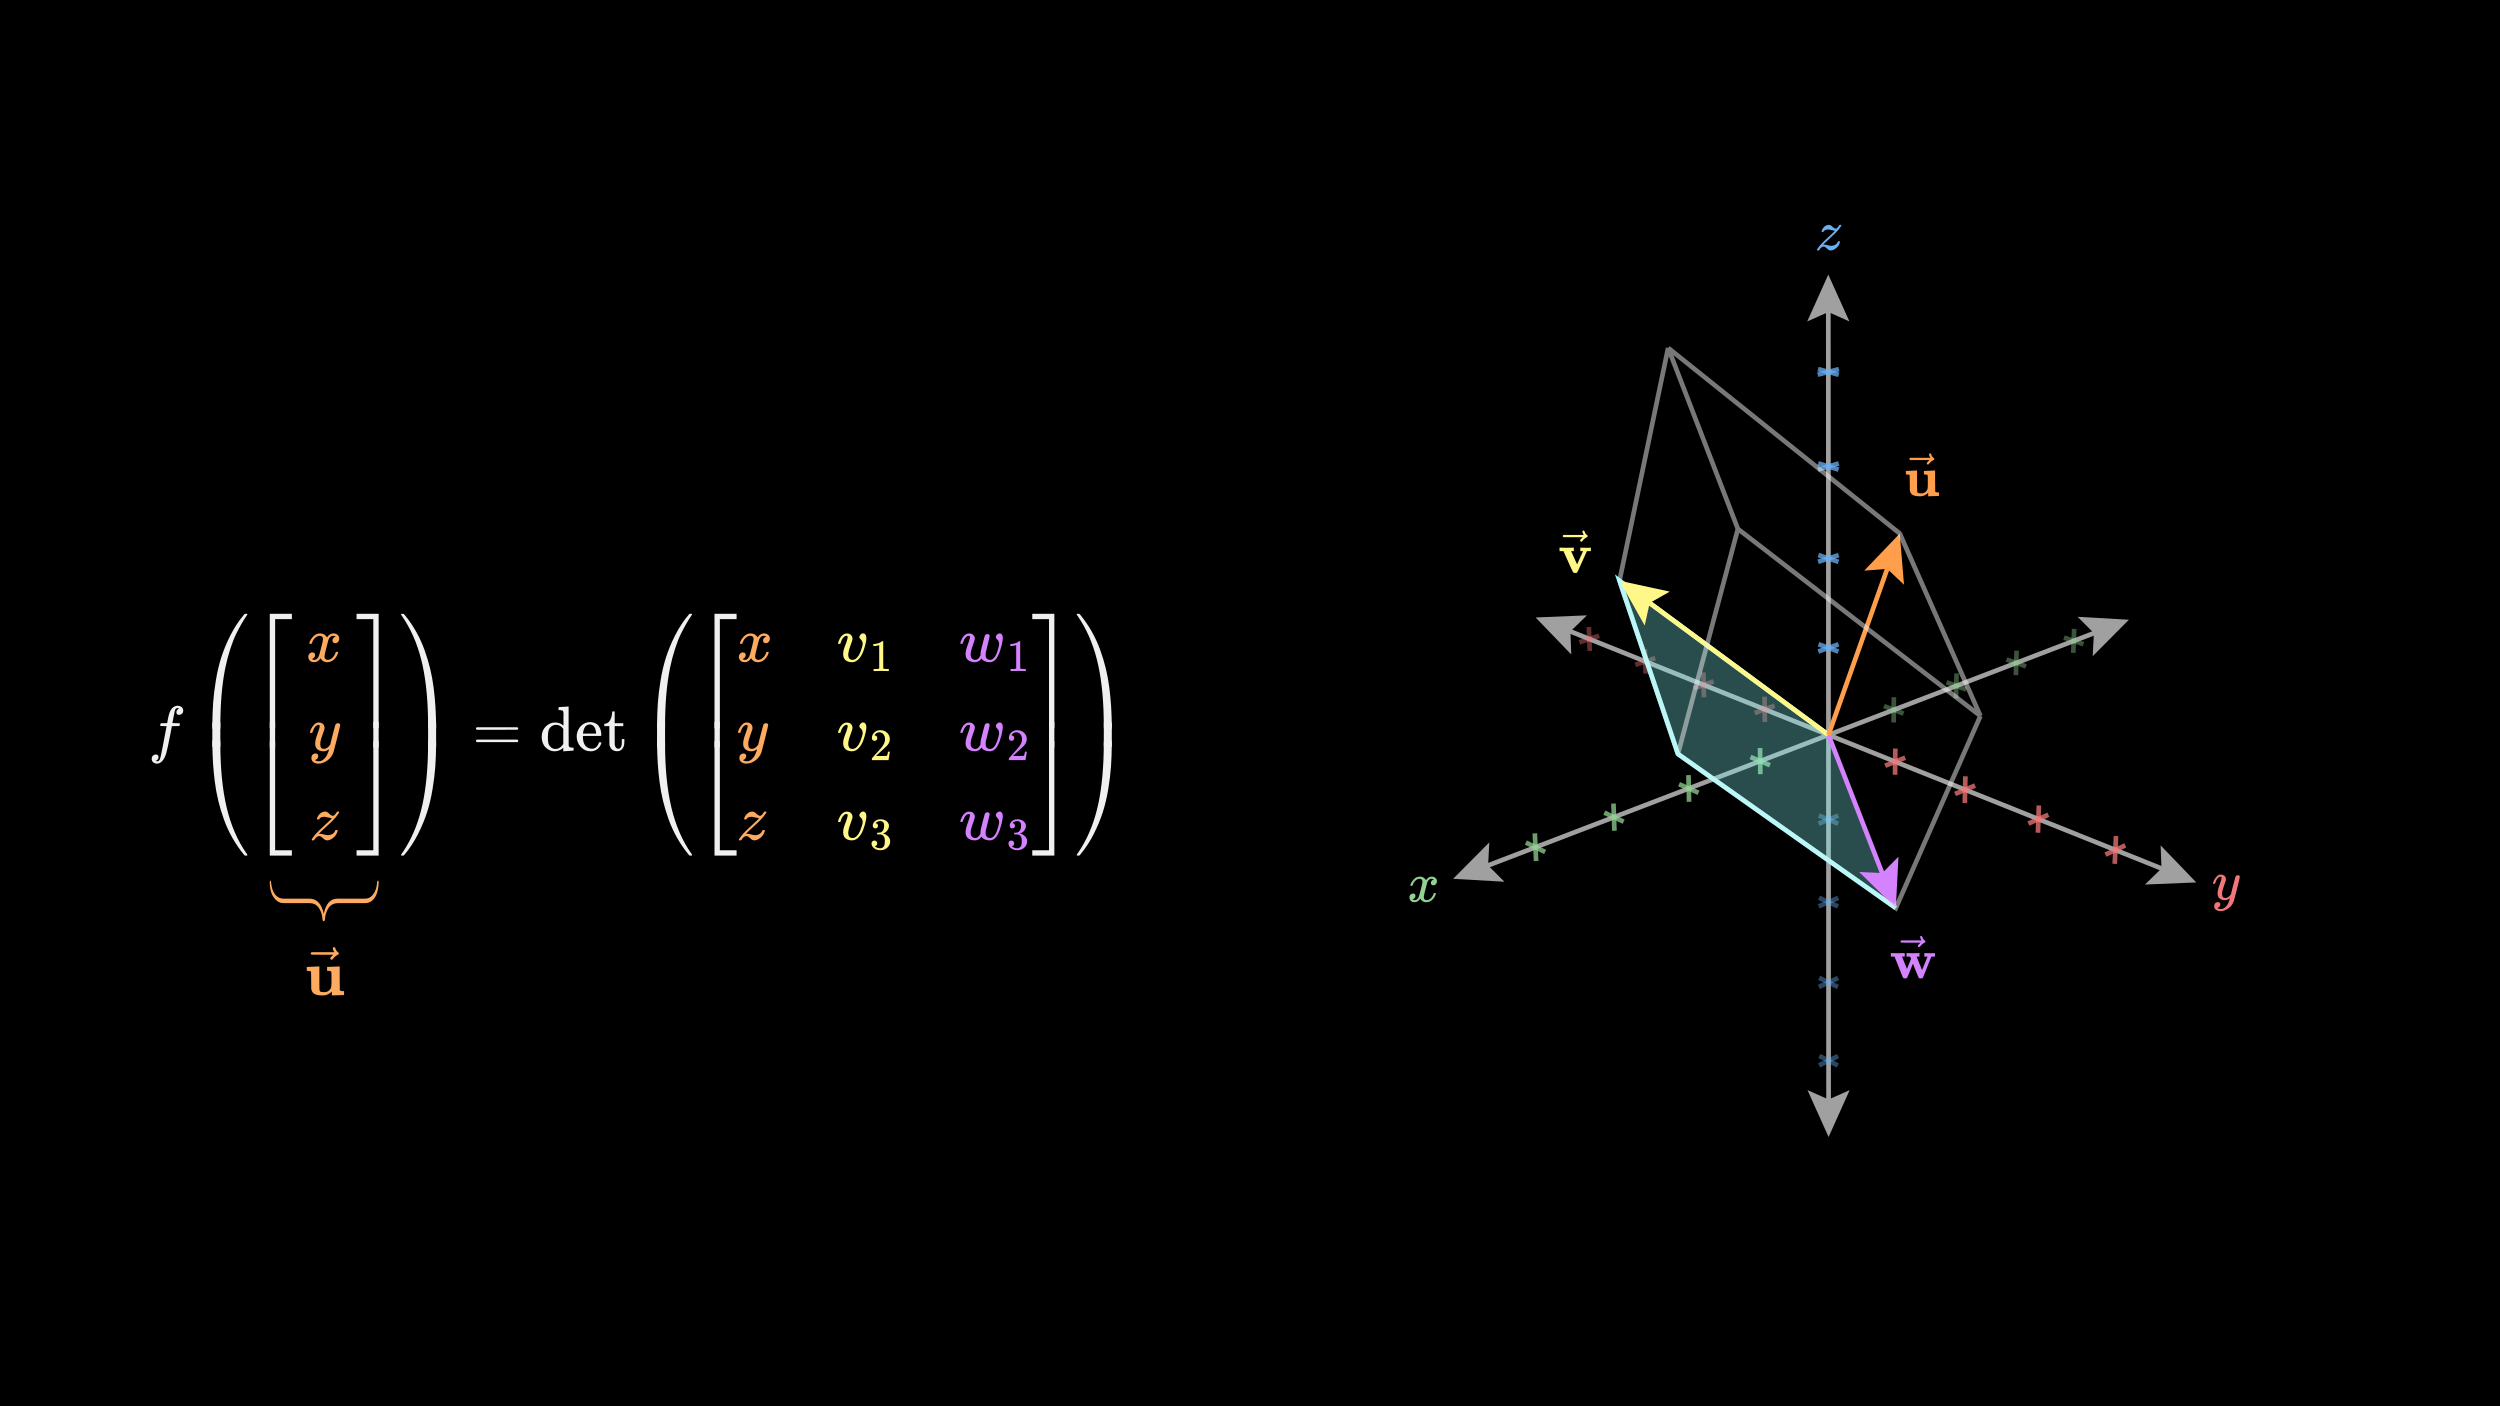 <svg width="800" height="450" viewBox="0 0 800 450" fill="none" xmlns="http://www.w3.org/2000/svg">
<rect x="0" y="0" width="800" height="450" fill="#333333" stroke="none"/>
<g clip-path="url(#clip0_808_8407)">
<rect width="800" height="450" fill="black"/>
<g clip-path="url(#clip1_808_8407)">
<path d="M825 -5H345V475H825V-5Z" fill="black"/>
<path d="M463.678 277.516H448.064V292.459H463.678V277.516Z" fill="black"/>
<g clip-path="url(#clip2_808_8407)">
<path d="M451.314 283.284C451.398 282.778 451.724 282.193 452.291 281.529C452.858 280.865 453.558 280.528 454.39 280.516C454.813 280.516 455.199 280.624 455.549 280.841C455.898 281.058 456.158 281.33 456.327 281.656C456.833 280.896 457.443 280.516 458.155 280.516C458.601 280.516 458.987 280.648 459.313 280.914C459.639 281.179 459.808 281.535 459.82 281.981C459.82 282.331 459.735 282.615 459.566 282.832C459.397 283.049 459.234 283.182 459.078 283.23C458.921 283.278 458.782 283.303 458.661 283.303C458.432 283.303 458.245 283.236 458.1 283.104C457.956 282.971 457.883 282.796 457.883 282.579C457.883 282.024 458.185 281.644 458.788 281.439C458.655 281.282 458.414 281.203 458.064 281.203C457.907 281.203 457.793 281.215 457.72 281.239C457.262 281.432 456.924 281.831 456.707 282.434C455.983 285.1 455.621 286.657 455.621 287.103C455.621 287.441 455.717 287.682 455.91 287.827C456.104 287.972 456.315 288.044 456.544 288.044C456.99 288.044 457.431 287.845 457.865 287.447C458.299 287.049 458.595 286.56 458.752 285.981C458.788 285.86 458.824 285.794 458.86 285.782C458.897 285.77 458.993 285.758 459.15 285.746H459.222C459.403 285.746 459.494 285.794 459.494 285.891C459.494 285.903 459.482 285.969 459.458 286.09C459.265 286.777 458.891 287.387 458.336 287.918C457.781 288.448 457.135 288.714 456.399 288.714C455.555 288.714 454.915 288.334 454.481 287.574C453.986 288.322 453.419 288.696 452.78 288.696H452.671C452.08 288.696 451.657 288.539 451.404 288.225C451.151 287.912 451.018 287.58 451.006 287.23C451.006 286.844 451.121 286.53 451.35 286.289C451.579 286.047 451.851 285.927 452.164 285.927C452.683 285.927 452.942 286.18 452.942 286.687C452.942 286.928 452.87 287.139 452.725 287.32C452.58 287.501 452.442 287.622 452.309 287.682C452.176 287.743 452.098 287.773 452.074 287.773L452.019 287.791C452.019 287.803 452.056 287.827 452.128 287.863C452.2 287.899 452.297 287.942 452.418 287.99C452.538 288.038 452.653 288.056 452.761 288.044C453.196 288.044 453.57 287.773 453.884 287.23C453.992 287.037 454.131 286.627 454.3 285.999C454.469 285.372 454.638 284.72 454.807 284.045C454.975 283.369 455.072 282.971 455.096 282.85C455.156 282.524 455.187 282.289 455.187 282.144C455.187 281.807 455.096 281.565 454.915 281.42C454.734 281.276 454.529 281.203 454.3 281.203C453.817 281.203 453.365 281.396 452.942 281.782C452.52 282.168 452.225 282.663 452.056 283.266C452.032 283.375 452.001 283.435 451.965 283.447C451.929 283.459 451.832 283.472 451.676 283.484H451.422C451.35 283.411 451.314 283.345 451.314 283.284Z" fill="#92D192"/>
</g>
<path d="M720.571 276.858H705.186V295.636H720.571V276.858Z" fill="black"/>
<g clip-path="url(#clip3_808_8407)">
<path d="M708.152 282.665C708.152 282.496 708.242 282.207 708.423 281.796C708.604 281.386 708.894 280.957 709.292 280.511C709.69 280.064 710.137 279.847 710.632 279.859C711.126 279.859 711.525 279.998 711.826 280.276C712.128 280.553 712.285 280.939 712.297 281.434C712.273 281.663 712.255 281.79 712.243 281.814C712.243 281.851 712.146 282.128 711.953 282.647C711.76 283.166 711.561 283.751 711.356 284.403C711.151 285.055 711.054 285.573 711.066 285.96C711.066 286.479 711.151 286.841 711.319 287.046C711.488 287.251 711.742 287.36 712.08 287.372C712.357 287.372 712.617 287.305 712.858 287.173C713.1 287.04 713.287 286.901 713.419 286.756C713.552 286.611 713.715 286.412 713.908 286.159C713.908 286.147 713.938 286.026 713.999 285.797C714.059 285.567 714.143 285.211 714.252 284.729C714.361 284.246 714.475 283.799 714.596 283.389C715.055 281.579 715.308 280.632 715.356 280.547C715.513 280.221 715.773 280.058 716.135 280.058C716.292 280.058 716.418 280.101 716.515 280.185C716.611 280.27 716.678 280.342 716.714 280.402C716.75 280.463 716.762 280.517 716.75 280.565C716.75 280.722 716.454 281.989 715.863 284.367C715.272 286.744 714.934 288.047 714.849 288.277C714.511 289.278 713.926 290.075 713.093 290.666C712.261 291.258 711.428 291.559 710.595 291.571C710.052 291.571 709.576 291.439 709.165 291.173C708.755 290.908 708.55 290.509 708.55 289.978C708.55 289.713 708.592 289.49 708.677 289.309C708.761 289.128 708.876 288.995 709.021 288.91C709.165 288.826 709.286 288.765 709.383 288.729C709.479 288.693 709.582 288.675 709.69 288.675C710.221 288.675 710.487 288.928 710.487 289.435C710.487 289.677 710.414 289.888 710.27 290.069C710.125 290.25 709.986 290.371 709.853 290.431C709.72 290.491 709.642 290.521 709.618 290.521L709.564 290.539C709.588 290.6 709.702 290.672 709.908 290.757C710.113 290.841 710.318 290.883 710.523 290.883H710.668C710.873 290.883 711.03 290.871 711.138 290.847C711.537 290.739 711.905 290.509 712.243 290.159C712.581 289.809 712.84 289.435 713.021 289.037C713.202 288.639 713.341 288.301 713.437 288.023C713.534 287.746 713.582 287.565 713.582 287.48L713.474 287.553C713.401 287.601 713.287 287.667 713.13 287.752C712.973 287.836 712.816 287.909 712.659 287.969C712.418 288.029 712.182 288.059 711.953 288.059C711.398 288.059 710.909 287.927 710.487 287.661C710.064 287.396 709.787 286.967 709.654 286.376C709.642 286.292 709.636 286.104 709.636 285.815C709.636 285.127 709.847 284.228 710.27 283.118C710.692 282.007 710.903 281.301 710.903 281C710.903 280.988 710.903 280.976 710.903 280.964C710.903 280.855 710.903 280.782 710.903 280.746C710.903 280.71 710.879 280.668 710.831 280.62C710.782 280.571 710.716 280.547 710.632 280.547H710.559C710.282 280.547 710.028 280.662 709.799 280.891C709.57 281.12 709.389 281.368 709.256 281.633C709.123 281.899 709.021 282.152 708.948 282.394C708.876 282.635 708.827 282.768 708.803 282.792C708.779 282.816 708.683 282.828 708.514 282.828H708.26C708.188 282.756 708.152 282.701 708.152 282.665Z" fill="#F2777A"/>
</g>
<path d="M593.018 68.954H578.468V83.898H593.018V68.954Z" fill="black"/>
<g clip-path="url(#clip4_808_8407)">
<path d="M587.058 73.836C586.937 73.836 586.617 73.769 586.098 73.637C585.58 73.504 585.2 73.438 584.958 73.438C584.717 73.438 584.512 73.462 584.343 73.51C584.174 73.558 584.035 73.619 583.927 73.691C583.818 73.763 583.746 73.83 583.709 73.89C583.673 73.95 583.631 74.017 583.583 74.089L583.546 74.162C583.51 74.198 583.42 74.216 583.275 74.216C583.022 74.216 582.895 74.168 582.895 74.071C582.895 74.011 582.913 73.926 582.949 73.818C583.106 73.347 583.366 72.943 583.727 72.605C584.089 72.267 584.488 72.062 584.922 71.99C585.067 71.966 585.169 71.954 585.23 71.954C585.531 71.954 585.803 72.056 586.044 72.261C586.285 72.466 586.515 72.665 586.732 72.859C586.949 73.052 587.178 73.154 587.42 73.166C587.685 73.166 587.951 72.967 588.216 72.569C588.481 72.171 588.62 71.972 588.632 71.972C588.644 71.96 588.735 71.954 588.904 71.954H589.139C589.211 72.026 589.248 72.074 589.248 72.098C589.248 72.147 589.217 72.231 589.157 72.352C589.097 72.472 589.012 72.599 588.904 72.732C588.795 72.865 588.693 72.997 588.596 73.13C588.5 73.263 588.415 73.377 588.343 73.474L588.216 73.637C587.697 74.252 586.877 75.067 585.755 76.08C584.632 77.094 583.939 77.745 583.673 78.035L583.456 78.252L583.727 78.27C583.993 78.27 584.379 78.336 584.886 78.469C585.393 78.602 585.773 78.668 586.026 78.668C586.485 78.668 586.907 78.554 587.293 78.324C587.679 78.095 587.932 77.793 588.053 77.419C588.101 77.311 588.144 77.244 588.18 77.22C588.216 77.196 588.307 77.184 588.451 77.184C588.681 77.184 588.795 77.244 588.795 77.365C588.795 77.425 588.789 77.48 588.777 77.528C588.572 78.276 588.174 78.897 587.583 79.392C586.991 79.887 586.4 80.14 585.809 80.152C585.495 80.152 585.218 80.05 584.976 79.845C584.735 79.639 584.5 79.434 584.27 79.229C584.041 79.024 583.812 78.922 583.583 78.922C583.052 78.922 582.575 79.284 582.153 80.008C582.08 80.104 581.978 80.152 581.845 80.152H581.755H581.519C581.447 80.08 581.411 80.026 581.411 79.99C581.411 79.808 581.761 79.29 582.461 78.433C582.931 77.89 583.727 77.106 584.85 76.08C585.972 75.055 586.666 74.403 586.931 74.125C587.076 73.932 587.118 73.836 587.058 73.836Z" fill="#6AB0F3"/>
</g>
<path d="M664.83 197.379L681.252 198.312L669.662 209.984L670.047 202.608L664.83 197.379Z" fill="#A0A0A0"/>
<path d="M481.416 282.157L464.994 281.224L476.584 269.552L476.199 276.929L481.416 282.157Z" fill="#A0A0A0"/>
<path d="M468.729 279.792L677.517 199.744" stroke="#A0A0A0" stroke-width="1.5"/>
<path d="M502.802 209.439L491.392 197.591L507.827 196.909L502.53 202.058L502.802 209.439Z" fill="#A0A0A0"/>
<path d="M691.404 270.529L702.814 282.378L686.379 283.059L691.676 277.911L691.404 270.529Z" fill="#A0A0A0"/>
<path d="M699.101 280.889L495.105 199.08" stroke="#A0A0A0" stroke-width="1.5"/>
<path d="M591.895 348.836L585.15 363.838L578.395 348.841L585.146 351.838L591.895 348.836Z" fill="#A0A0A0"/>
<path d="M578.311 102.862L585.056 87.86L591.811 102.858L585.06 99.86L578.311 102.862Z" fill="#A0A0A0"/>
<path d="M585.057 91.86L585.149 359.838" stroke="#A0A0A0" stroke-width="1.5"/>
<path opacity="0.75" d="M581.838 208.481L588.334 206.178" stroke="#6AB0F3" stroke-width="1.5"/>
<path opacity="0.75" d="M588.281 208.506L581.934 206.153" stroke="#6AB0F3" stroke-width="1.5"/>
<path opacity="0.4" d="M581.944 263.584L588.266 260.982" stroke="#6AB0F3" stroke-width="1.5"/>
<path opacity="0.4" d="M588.214 263.613L582.037 260.954" stroke="#6AB0F3" stroke-width="1.5"/>
<path opacity="0.75" d="M566.398 244.866L560.147 242.24" stroke="#92D192" stroke-width="1.5"/>
<path opacity="0.75" d="M563.215 239.343L563.308 247.737" stroke="#92D192" stroke-width="1.5"/>
<path opacity="0.4" d="M609.146 228.367L602.881 225.964" stroke="#92D192" stroke-width="1.5"/>
<path opacity="0.4" d="M606.043 223.106L605.963 231.201" stroke="#92D192" stroke-width="1.5"/>
<path opacity="0.75" d="M603.244 245.028L609.656 242.455" stroke="#F2777A" stroke-width="1.5"/>
<path opacity="0.75" d="M606.504 239.53L606.418 247.927" stroke="#F2777A" stroke-width="1.5"/>
<path opacity="0.4" d="M561.49 228.168L567.888 225.819" stroke="#F2777A" stroke-width="1.5"/>
<path opacity="0.4" d="M564.657 222.936L564.741 231.027" stroke="#F2777A" stroke-width="1.5"/>
<path opacity="0.75" d="M581.782 179.777L588.369 177.638" stroke="#6AB0F3" stroke-width="1.5"/>
<path opacity="0.75" d="M588.315 179.8L581.881 177.615" stroke="#6AB0F3" stroke-width="1.5"/>
<path opacity="0.4" d="M581.995 290.045L588.234 287.306" stroke="#6AB0F3" stroke-width="1.5"/>
<path opacity="0.4" d="M588.183 290.075L582.086 287.276" stroke="#6AB0F3" stroke-width="1.5"/>
<path opacity="0.75" d="M543.532 253.692L537.299 250.942" stroke="#92D192" stroke-width="1.5"/>
<path opacity="0.75" d="M540.308 248.027L540.5 256.578" stroke="#92D192" stroke-width="1.5"/>
<path opacity="0.4" d="M629.154 220.645L622.892 218.343" stroke="#92D192" stroke-width="1.5"/>
<path opacity="0.4" d="M626.091 215.506L625.935 223.458" stroke="#92D192" stroke-width="1.5"/>
<path opacity="0.75" d="M625.615 254.061L632.024 251.365" stroke="#F2777A" stroke-width="1.5"/>
<path opacity="0.75" d="M628.922 248.42L628.74 256.979" stroke="#F2777A" stroke-width="1.5"/>
<path opacity="0.4" d="M541.977 220.289L548.36 218.041" stroke="#F2777A" stroke-width="1.5"/>
<path opacity="0.4" d="M545.1 215.181L545.257 223.127" stroke="#F2777A" stroke-width="1.5"/>
<path opacity="0.75" d="M581.726 150.262L588.405 148.296" stroke="#6AB0F3" stroke-width="1.5"/>
<path opacity="0.75" d="M588.351 150.283L581.826 148.275" stroke="#6AB0F3" stroke-width="1.5"/>
<path opacity="0.4" d="M582.044 315.816L588.202 312.948" stroke="#6AB0F3" stroke-width="1.5"/>
<path opacity="0.4" d="M588.152 315.848L582.134 312.916" stroke="#6AB0F3" stroke-width="1.5"/>
<path opacity="0.75" d="M519.576 262.938L513.369 260.056" stroke="#92D192" stroke-width="1.5"/>
<path opacity="0.75" d="M516.31 257.125L516.611 265.839" stroke="#92D192" stroke-width="1.5"/>
<path opacity="0.4" d="M648.328 213.244L642.074 211.037" stroke="#92D192" stroke-width="1.5"/>
<path opacity="0.4" d="M645.304 208.222L645.079 216.037" stroke="#92D192" stroke-width="1.5"/>
<path opacity="0.75" d="M649.081 263.536L655.478 260.707" stroke="#F2777A" stroke-width="1.5"/>
<path opacity="0.75" d="M652.435 257.744L652.146 266.47" stroke="#F2777A" stroke-width="1.5"/>
<path opacity="0.4" d="M523.296 212.746L529.66 210.592" stroke="#F2777A" stroke-width="1.5"/>
<path opacity="0.4" d="M526.375 207.756L526.6 215.561" stroke="#F2777A" stroke-width="1.5"/>
<path opacity="0.75" d="M581.667 119.9L588.442 118.119" stroke="#6AB0F3" stroke-width="1.5"/>
<path opacity="0.75" d="M588.388 119.919L581.769 118.101" stroke="#6AB0F3" stroke-width="1.5"/>
<path opacity="0.4" d="M582.092 340.924L588.172 337.935" stroke="#6AB0F3" stroke-width="1.5"/>
<path opacity="0.4" d="M588.121 340.957L582.181 337.902" stroke="#6AB0F3" stroke-width="1.5"/>
<path opacity="0.75" d="M494.45 272.635L488.28 269.612" stroke="#92D192" stroke-width="1.5"/>
<path opacity="0.75" d="M491.143 266.666L491.563 275.55" stroke="#92D192" stroke-width="1.5"/>
<path opacity="0.4" d="M666.719 206.146L660.477 204.028" stroke="#92D192" stroke-width="1.5"/>
<path opacity="0.4" d="M663.734 201.235L663.444 208.918" stroke="#92D192" stroke-width="1.5"/>
<path opacity="0.75" d="M673.722 273.485L680.098 270.514" stroke="#F2777A" stroke-width="1.5"/>
<path opacity="0.75" d="M677.125 267.534L676.719 276.434" stroke="#F2777A" stroke-width="1.5"/>
<path opacity="0.4" d="M505.394 205.518L511.736 203.453" stroke="#F2777A" stroke-width="1.5"/>
<path opacity="0.4" d="M508.431 200.64L508.718 208.31" stroke="#F2777A" stroke-width="1.5"/>
<path d="M585.106 235.174L518.243 185.839L536.939 241.265L606.66 290.567" fill="#8AFDFF" fill-opacity="0.3"/>
<path d="M585.106 235.174L518.243 185.839L536.939 241.265L606.66 290.567" stroke="#8AFDFF" stroke-width="1.5"/>
<path d="M526.306 200.177L518.243 185.839L534.321 189.314L527.899 192.964L526.306 200.177Z" fill="#FFF888"/>
<path d="M585.106 235.173L521.462 188.214" stroke="#FFF888" stroke-width="1.5"/>
<path d="M607.511 274.141L606.66 290.567L594.93 279.036L602.309 279.384L607.511 274.141Z" fill="#D582FF"/>
<path d="M585.106 235.173L605.21 286.839" stroke="#D582FF" stroke-width="1.5"/>
<path d="M596.555 182.606L607.924 170.719L609.281 187.112L603.919 182.031L596.555 182.606Z" fill="#FF9F4C"/>
<path d="M585.106 235.173L606.589 174.489" stroke="#FF9F4C" stroke-width="1.5"/>
<path opacity="0.5" d="M536.939 241.265L518.243 185.839L533.807 111.34M536.939 241.265L556.129 169.257M536.939 241.265L606.66 290.567L633.731 229.102M556.129 169.257L533.807 111.34M556.129 169.257L633.731 229.102M533.807 111.34L607.924 170.719L633.731 229.102" stroke="#F0F0F0" stroke-width="1.5"/>
<path d="M513.023 166.922H496.087V187.747H513.023V166.922Z" fill="black"/>
<g clip-path="url(#clip5_808_8407)">
<path d="M505.83 175.24C505.975 175.276 506.542 175.294 507.531 175.294C508.412 175.294 508.888 175.276 508.961 175.24H509.069V176.362H507.803L505.975 180.451C505.239 182.116 504.817 183.021 504.708 183.166C504.612 183.286 504.497 183.347 504.364 183.347C504.34 183.347 504.298 183.347 504.238 183.347C504.177 183.347 504.117 183.341 504.057 183.329H503.785C503.604 183.329 503.46 183.238 503.351 183.057C503.243 182.876 502.983 182.333 502.573 181.429C502.392 181.03 502.247 180.705 502.139 180.451L500.311 176.362H499.044V175.24H499.189C499.37 175.276 500.04 175.294 501.198 175.294C502.489 175.294 503.243 175.276 503.46 175.24H503.623V176.362H502.754L503.713 178.497C504.328 179.884 504.654 180.578 504.69 180.578C504.69 180.566 504.998 179.872 505.613 178.497C506.228 177.122 506.548 176.416 506.572 176.38C506.572 176.368 506.427 176.362 506.138 176.362H505.704V175.24H505.83Z" fill="#FFF888"/>
<path d="M506.364 170.119C506.364 170.022 506.394 169.938 506.454 169.865C506.515 169.793 506.605 169.757 506.726 169.757C506.81 169.757 506.883 169.787 506.943 169.847C507.003 169.896 507.064 170.01 507.124 170.191C507.245 170.638 507.492 170.981 507.866 171.223C507.999 171.307 508.065 171.416 508.065 171.548C508.065 171.657 508.047 171.729 508.011 171.766C507.974 171.802 507.89 171.856 507.757 171.928C507.239 172.194 506.786 172.574 506.4 173.068C506.376 173.093 506.346 173.129 506.31 173.177C506.274 173.225 506.243 173.261 506.219 173.286C506.195 173.31 506.165 173.322 506.129 173.322C506.093 173.322 506.05 173.328 506.002 173.34C505.918 173.34 505.839 173.31 505.767 173.249C505.694 173.189 505.652 173.099 505.64 172.978C505.64 172.749 505.924 172.393 506.491 171.91H503.396L500.302 171.892C500.145 171.784 500.067 171.669 500.067 171.548C500.067 171.464 500.145 171.343 500.302 171.186H506.798C506.509 170.728 506.364 170.372 506.364 170.119Z" fill="#FFF888"/>
</g>
<path d="M623.514 296.666H602.115V317.512H623.514V296.666Z" fill="black"/>
<g clip-path="url(#clip6_808_8407)">
<path d="M615.914 304.985C616.059 305.021 616.65 305.039 617.687 305.039C618.592 305.039 619.063 305.021 619.099 304.985H619.189V306.107H618.031L615.353 312.821C615.341 312.833 615.323 312.851 615.299 312.875C615.274 312.899 615.25 312.923 615.226 312.947C615.202 312.972 615.19 312.984 615.19 312.984C615.19 312.984 615.172 312.996 615.136 313.02C615.099 313.044 615.087 313.056 615.099 313.056C615.112 313.056 615.087 313.062 615.027 313.074C614.967 313.086 614.943 313.086 614.955 313.074C614.967 313.062 614.943 313.068 614.882 313.092C614.822 313.116 614.786 313.116 614.774 313.092C614.762 313.068 614.713 313.068 614.629 313.092H614.43C614.225 313.092 614.08 313.032 613.996 312.911C613.911 312.791 613.742 312.405 613.489 311.753C613.296 311.271 613.133 310.866 613 310.541L612.132 308.369L611.263 310.541C611.142 310.854 610.985 311.246 610.792 311.717C610.539 312.38 610.37 312.773 610.286 312.893C610.201 313.014 610.056 313.08 609.851 313.092H609.634C609.417 313.092 609.272 313.08 609.2 313.056C609.128 313.032 609.037 312.954 608.928 312.821L606.25 306.107H605.074V304.985H605.201C605.381 305.021 606.033 305.039 607.155 305.039C608.398 305.039 609.128 305.021 609.345 304.985H609.508V306.107H608.639L610.231 310.052L611.534 306.831L611.245 306.107H610.105V304.985H610.231C610.376 305.021 610.961 305.039 611.987 305.039C613.205 305.039 613.905 305.021 614.086 304.985H614.231V306.107H613.778C613.477 306.107 613.326 306.119 613.326 306.143C613.338 306.191 613.628 306.921 614.195 308.333C614.762 309.744 615.051 310.45 615.063 310.45L616.819 306.107H615.787V304.985H615.914Z" fill="#D582FF"/>
<path d="M614.439 299.864C614.439 299.767 614.469 299.683 614.529 299.61C614.59 299.538 614.68 299.502 614.801 299.502C614.885 299.502 614.958 299.532 615.018 299.592C615.078 299.641 615.139 299.755 615.199 299.936C615.32 300.383 615.567 300.726 615.941 300.968C616.074 301.052 616.14 301.161 616.14 301.293C616.14 301.402 616.122 301.474 616.086 301.511C616.05 301.547 615.965 301.601 615.832 301.673C615.314 301.939 614.861 302.319 614.475 302.814C614.451 302.838 614.421 302.874 614.385 302.922C614.348 302.97 614.318 303.007 614.294 303.031C614.27 303.055 614.24 303.067 614.204 303.067C614.167 303.067 614.125 303.073 614.077 303.085C613.993 303.085 613.914 303.055 613.842 302.994C613.769 302.934 613.727 302.844 613.715 302.723C613.715 302.494 613.999 302.138 614.566 301.655H611.471L608.377 301.637C608.22 301.529 608.141 301.414 608.141 301.293C608.141 301.209 608.22 301.088 608.377 300.931H614.873C614.584 300.473 614.439 300.117 614.439 299.864Z" fill="#D582FF"/>
</g>
<path d="M624.508 142.24H606.94V163.223H624.508V142.24Z" fill="black"/>
<g clip-path="url(#clip7_808_8407)">
<path d="M609.933 150.704L611.634 150.631C612.768 150.583 613.341 150.559 613.353 150.559H613.462V153.762V155.716C613.462 156.621 613.48 157.17 613.516 157.363C613.552 157.556 613.649 157.689 613.806 157.761C613.975 157.833 614.276 157.87 614.711 157.87H614.982C615.38 157.87 615.748 157.743 616.086 157.49C616.424 157.236 616.659 156.911 616.792 156.512L616.81 156.476C616.858 156.331 616.888 155.873 616.9 155.101C616.9 155.077 616.9 155.029 616.9 154.956C616.9 154.643 616.9 154.389 616.9 154.196V152.984C616.9 152.525 616.888 152.242 616.864 152.133C616.84 152.025 616.761 151.946 616.629 151.898C616.46 151.85 616.212 151.826 615.887 151.826H615.652V150.704L619.234 150.559V153.87C619.234 156.078 619.246 157.212 619.271 157.272C619.331 157.478 619.657 157.58 620.248 157.58H620.483V158.141C620.483 158.515 620.477 158.702 620.465 158.702C620.236 158.702 619.663 158.72 618.746 158.756C617.829 158.792 617.256 158.811 617.027 158.811C617.015 158.811 617.009 158.624 617.009 158.25V157.689L616.81 157.888C616.243 158.358 615.712 158.636 615.217 158.72C614.988 158.78 614.68 158.811 614.294 158.811C613.414 158.811 612.714 158.69 612.195 158.449C611.677 158.207 611.339 157.767 611.182 157.128L611.146 156.929L611.128 154.54C611.128 152.996 611.116 152.176 611.091 152.079C610.995 151.91 610.669 151.826 610.114 151.826H609.879V150.704H609.933Z" fill="#FF9F4C"/>
<path d="M617.289 145.438C617.289 145.342 617.319 145.257 617.38 145.185C617.44 145.112 617.53 145.076 617.651 145.076C617.736 145.076 617.808 145.106 617.868 145.167C617.929 145.215 617.989 145.33 618.049 145.511C618.17 145.957 618.417 146.301 618.791 146.542C618.924 146.626 618.99 146.735 618.99 146.868C618.99 146.976 618.972 147.049 618.936 147.085C618.9 147.121 618.815 147.175 618.683 147.248C618.164 147.513 617.711 147.893 617.325 148.388C617.301 148.412 617.271 148.448 617.235 148.496C617.199 148.545 617.169 148.581 617.144 148.605C617.12 148.629 617.09 148.641 617.054 148.641C617.018 148.641 616.976 148.647 616.927 148.659C616.843 148.659 616.764 148.629 616.692 148.569C616.62 148.508 616.577 148.418 616.565 148.297C616.565 148.068 616.849 147.712 617.416 147.23H614.322L611.227 147.212C611.07 147.103 610.992 146.988 610.992 146.868C610.992 146.783 611.07 146.663 611.227 146.506H617.723C617.434 146.047 617.289 145.692 617.289 145.438Z" fill="#FF9F4C"/>
</g>
</g>
<rect x="43.422" y="192.416" width="322.307" height="85.373" fill="black"/>
<g clip-path="url(#clip8_808_8407)">
<path d="M49.83 243.492C49.857 243.492 49.897 243.505 49.952 243.532C50.006 243.56 50.081 243.58 50.176 243.593C50.271 243.607 50.352 243.614 50.42 243.614C50.596 243.614 50.759 243.526 50.909 243.349C51.058 243.173 51.167 242.976 51.234 242.759C51.37 242.392 51.601 241.354 51.927 239.643C52.253 237.933 52.565 236.304 52.863 234.757C53.162 233.209 53.311 232.429 53.311 232.415V232.354H52.354C51.716 232.354 51.377 232.34 51.336 232.313C51.282 232.273 51.255 232.205 51.255 232.11L51.397 231.54C51.425 231.472 51.479 231.438 51.56 231.438C51.642 231.438 51.961 231.431 52.517 231.417C53.169 231.417 53.495 231.411 53.495 231.397C53.495 231.37 53.556 231.031 53.678 230.379C53.8 229.727 53.882 229.334 53.922 229.198C54.424 226.958 55.415 225.838 56.895 225.838C57.397 225.866 57.811 226.015 58.137 226.286C58.463 226.558 58.626 226.918 58.626 227.365C58.626 227.854 58.483 228.207 58.198 228.424C57.913 228.641 57.628 228.757 57.343 228.77C56.746 228.77 56.447 228.485 56.447 227.915C56.447 227.657 56.522 227.433 56.671 227.243C56.82 227.053 56.983 226.911 57.16 226.816L57.343 226.714C57.126 226.632 56.922 226.592 56.732 226.592C56.569 226.592 56.413 226.66 56.264 226.795C56.114 226.931 56.013 227.121 55.958 227.365C55.863 227.759 55.755 228.289 55.633 228.954C55.51 229.619 55.402 230.182 55.307 230.644C55.212 231.105 55.164 231.35 55.164 231.377C55.164 231.404 55.538 231.417 56.284 231.417C56.895 231.417 57.248 231.424 57.343 231.438C57.438 231.451 57.513 231.492 57.567 231.56C57.581 231.614 57.567 231.73 57.526 231.906C57.485 232.083 57.452 232.191 57.424 232.232C57.397 232.3 57.336 232.334 57.241 232.334C57.146 232.334 56.78 232.34 56.142 232.354H55.001L54.533 234.838C53.882 238.204 53.427 240.308 53.169 241.15C52.802 242.304 52.327 243.159 51.743 243.716C51.241 244.15 50.746 244.367 50.257 244.367C49.823 244.367 49.429 244.238 49.076 243.98C48.723 243.722 48.547 243.356 48.547 242.881C48.547 242.379 48.689 242.012 48.974 241.781C49.26 241.551 49.544 241.435 49.83 241.435C50.427 241.435 50.725 241.72 50.725 242.29C50.725 242.548 50.651 242.772 50.502 242.962C50.352 243.152 50.189 243.295 50.013 243.39L49.83 243.492Z" fill="#F0F0F0"/>
<path d="M79.062 196.416C79.144 196.498 79.184 196.559 79.184 196.6C79.184 196.654 79.015 196.919 78.675 197.394C78.336 197.869 77.895 198.575 77.352 199.511C76.809 200.448 76.225 201.541 75.601 202.789C74.977 204.038 74.345 205.647 73.707 207.615C73.069 209.583 72.526 211.653 72.078 213.825C71.033 219.024 70.511 225.187 70.511 232.313C70.511 232.748 70.504 233.006 70.49 233.087C70.477 233.169 70.443 233.216 70.388 233.23C70.361 233.243 70.056 233.25 69.472 233.25C68.563 233.25 68.094 233.243 68.067 233.23C67.999 233.202 67.965 233.128 67.965 233.006C67.965 232.883 67.959 232.476 67.945 231.784C67.972 229.3 68.06 226.986 68.21 224.841C68.359 222.696 68.651 220.307 69.085 217.674C69.52 215.04 70.097 212.597 70.816 210.344C71.535 208.09 72.499 205.762 73.707 203.36C74.915 200.957 76.347 198.765 78.004 196.783C78.031 196.742 78.065 196.701 78.105 196.661C78.146 196.62 78.173 196.586 78.187 196.559C78.2 196.532 78.214 196.511 78.228 196.498C78.241 196.484 78.261 196.471 78.289 196.457C78.316 196.444 78.336 196.437 78.35 196.437C78.363 196.437 78.397 196.43 78.451 196.416C78.506 196.403 78.546 196.403 78.574 196.416H78.696H79.062Z" fill="#F0F0F0"/>
<path d="M79.184 273.606C79.184 273.647 79.144 273.708 79.062 273.789H78.716C78.458 273.789 78.323 273.782 78.309 273.769C78.2 273.66 78.099 273.545 78.004 273.423C76.633 271.753 75.411 269.968 74.338 268.068C73.266 266.167 72.37 264.212 71.651 262.203C70.931 260.194 70.334 258.219 69.859 256.278C69.384 254.337 69.011 252.288 68.739 250.129C68.468 247.971 68.278 245.996 68.169 244.204C68.06 242.412 67.986 240.485 67.945 238.421C67.945 237.729 67.945 237.322 67.945 237.2C67.945 237.078 67.979 237.003 68.047 236.976C68.074 236.962 68.549 236.955 69.472 236.955C70.056 236.955 70.361 236.962 70.388 236.976C70.443 236.989 70.477 237.037 70.49 237.118C70.504 237.2 70.511 237.458 70.511 237.892C70.511 245.901 71.189 252.756 72.547 258.457C73.904 264.158 76.049 269.086 78.981 273.239C79.117 273.429 79.184 273.552 79.184 273.606Z" fill="#F0F0F0"/>
<g clip-path="url(#clip9_808_8407)">
<path d="M70.429 240.918C70.416 240.918 70.375 240.918 70.307 240.918C70.239 240.918 70.11 240.924 69.92 240.937C69.73 240.949 69.499 240.949 69.228 240.937C68.495 240.937 68.108 240.931 68.067 240.918C68.026 240.906 67.999 240.88 67.986 240.843C67.959 240.717 67.945 239.89 67.945 238.359V235.105C67.945 231.317 67.952 229.404 67.965 229.366L68.047 229.291C68.074 229.279 68.549 229.272 69.472 229.272C69.689 229.272 69.866 229.272 70.002 229.272C70.137 229.272 70.239 229.272 70.307 229.272C70.375 229.272 70.409 229.279 70.409 229.291C70.463 229.291 70.49 229.398 70.49 229.611C70.49 229.824 70.497 230.57 70.511 231.85V238.359C70.511 240.065 70.483 240.918 70.429 240.918Z" fill="#F0F0F0"/>
</g>
<path d="M86.331 233.046V196.416H93.397V198.126H88.042V233.046H86.331Z" fill="#F0F0F0"/>
<path d="M86.331 273.789V237.159H88.042V272.079H93.397V273.789H86.331Z" fill="#F0F0F0"/>
<g clip-path="url(#clip10_808_8407)">
<path d="M86.331 241.241V228.959H88.042V241.241H86.331Z" fill="#F0F0F0"/>
</g>
<path d="M98.996 205.803C99.091 205.233 99.458 204.574 100.096 203.828C100.734 203.081 101.521 202.701 102.457 202.687C102.933 202.687 103.367 202.81 103.761 203.054C104.154 203.298 104.446 203.604 104.636 203.97C105.206 203.115 105.892 202.687 106.693 202.687C107.195 202.687 107.629 202.837 107.996 203.135C108.362 203.434 108.552 203.834 108.566 204.337C108.566 204.73 108.471 205.049 108.281 205.294C108.091 205.538 107.908 205.687 107.731 205.742C107.555 205.796 107.398 205.823 107.263 205.823C107.005 205.823 106.794 205.748 106.632 205.599C106.469 205.45 106.387 205.253 106.387 205.009C106.387 204.384 106.727 203.957 107.405 203.726C107.256 203.549 106.984 203.461 106.591 203.461C106.414 203.461 106.285 203.475 106.204 203.502C105.688 203.719 105.308 204.167 105.064 204.846C104.249 207.846 103.842 209.597 103.842 210.099C103.842 210.479 103.951 210.751 104.168 210.913C104.385 211.076 104.623 211.158 104.88 211.158C105.383 211.158 105.878 210.934 106.367 210.486C106.856 210.038 107.188 209.488 107.365 208.837C107.405 208.701 107.446 208.626 107.487 208.613C107.527 208.599 107.636 208.585 107.812 208.572H107.894C108.098 208.572 108.199 208.626 108.199 208.735C108.199 208.748 108.186 208.823 108.159 208.959C107.941 209.732 107.521 210.418 106.896 211.015C106.272 211.613 105.546 211.911 104.718 211.911C103.767 211.911 103.048 211.484 102.559 210.628C102.003 211.47 101.365 211.891 100.645 211.891H100.523C99.858 211.891 99.383 211.714 99.098 211.361C98.813 211.008 98.663 210.635 98.65 210.242C98.65 209.807 98.779 209.454 99.037 209.183C99.295 208.911 99.6 208.775 99.953 208.775C100.537 208.775 100.829 209.061 100.829 209.631C100.829 209.902 100.747 210.14 100.584 210.343C100.421 210.547 100.265 210.683 100.116 210.751C99.967 210.818 99.878 210.852 99.851 210.852L99.79 210.873C99.79 210.886 99.831 210.913 99.912 210.954C99.994 210.995 100.102 211.042 100.238 211.097C100.374 211.151 100.503 211.171 100.625 211.158C101.114 211.158 101.534 210.852 101.887 210.242C102.01 210.024 102.166 209.563 102.356 208.857C102.546 208.151 102.736 207.418 102.926 206.658C103.116 205.898 103.224 205.45 103.252 205.314C103.319 204.948 103.353 204.683 103.353 204.52C103.353 204.14 103.252 203.868 103.048 203.706C102.844 203.543 102.614 203.461 102.356 203.461C101.813 203.461 101.304 203.678 100.829 204.113C100.353 204.547 100.021 205.104 99.831 205.782C99.804 205.905 99.77 205.972 99.729 205.986C99.688 206 99.58 206.013 99.403 206.027H99.118C99.037 205.945 98.996 205.871 98.996 205.803Z" fill="#FEAB62"/>
<path d="M99.2 234.349C99.2 234.159 99.302 233.834 99.505 233.372C99.709 232.911 100.034 232.429 100.482 231.926C100.93 231.424 101.433 231.18 101.989 231.193C102.546 231.193 102.994 231.35 103.333 231.662C103.672 231.974 103.849 232.408 103.862 232.965C103.835 233.223 103.815 233.365 103.801 233.392C103.801 233.433 103.693 233.745 103.476 234.329C103.258 234.913 103.034 235.571 102.804 236.304C102.573 237.037 102.464 237.621 102.478 238.055C102.478 238.639 102.573 239.046 102.763 239.277C102.953 239.508 103.238 239.63 103.618 239.643C103.93 239.643 104.222 239.569 104.494 239.419C104.765 239.27 104.975 239.114 105.125 238.951C105.274 238.788 105.457 238.564 105.675 238.279C105.675 238.266 105.708 238.13 105.776 237.872C105.844 237.614 105.939 237.214 106.061 236.671C106.184 236.128 106.313 235.625 106.448 235.164C106.964 233.128 107.249 232.062 107.303 231.967C107.48 231.601 107.772 231.417 108.179 231.417C108.355 231.417 108.498 231.465 108.607 231.56C108.715 231.655 108.79 231.736 108.831 231.804C108.871 231.872 108.885 231.933 108.871 231.988C108.871 232.164 108.539 233.589 107.874 236.263C107.208 238.938 106.828 240.404 106.733 240.661C106.353 241.788 105.695 242.684 104.758 243.349C103.822 244.014 102.885 244.354 101.948 244.367C101.338 244.367 100.801 244.218 100.34 243.919C99.878 243.621 99.648 243.173 99.648 242.575C99.648 242.277 99.695 242.026 99.79 241.822C99.885 241.618 100.014 241.469 100.177 241.374C100.34 241.279 100.476 241.211 100.584 241.17C100.693 241.13 100.808 241.109 100.93 241.109C101.528 241.109 101.826 241.394 101.826 241.965C101.826 242.236 101.745 242.474 101.582 242.677C101.419 242.881 101.263 243.017 101.114 243.084C100.964 243.152 100.876 243.186 100.849 243.186L100.788 243.207C100.815 243.274 100.944 243.356 101.175 243.451C101.405 243.546 101.636 243.593 101.867 243.593H102.03C102.261 243.593 102.437 243.58 102.559 243.553C103.007 243.431 103.421 243.173 103.801 242.779C104.181 242.385 104.473 241.965 104.677 241.517C104.88 241.069 105.037 240.689 105.145 240.376C105.254 240.064 105.308 239.861 105.308 239.766L105.186 239.847C105.104 239.901 104.975 239.976 104.799 240.071C104.623 240.166 104.446 240.247 104.27 240.315C103.998 240.383 103.733 240.417 103.476 240.417C102.851 240.417 102.301 240.268 101.826 239.969C101.351 239.671 101.039 239.189 100.89 238.523C100.876 238.428 100.869 238.218 100.869 237.892C100.869 237.119 101.107 236.107 101.582 234.858C102.057 233.61 102.295 232.816 102.295 232.476C102.295 232.463 102.295 232.449 102.295 232.435C102.295 232.313 102.295 232.232 102.295 232.191C102.295 232.15 102.267 232.103 102.213 232.049C102.159 231.994 102.084 231.967 101.989 231.967H101.908C101.595 231.967 101.31 232.096 101.053 232.354C100.795 232.612 100.591 232.89 100.442 233.189C100.292 233.487 100.177 233.773 100.096 234.044C100.014 234.315 99.96 234.465 99.933 234.492C99.906 234.519 99.797 234.533 99.607 234.533H99.322C99.24 234.451 99.2 234.39 99.2 234.349Z" fill="#FEAB62"/>
<path d="M106.092 261.817C105.956 261.817 105.597 261.742 105.013 261.593C104.429 261.443 104.002 261.369 103.73 261.369C103.459 261.369 103.228 261.396 103.038 261.45C102.848 261.505 102.692 261.572 102.569 261.654C102.447 261.735 102.366 261.81 102.325 261.878C102.284 261.946 102.237 262.02 102.183 262.102L102.142 262.183C102.101 262.224 101.999 262.244 101.836 262.244C101.551 262.244 101.409 262.19 101.409 262.081C101.409 262.014 101.429 261.919 101.47 261.796C101.646 261.267 101.938 260.812 102.346 260.432C102.753 260.052 103.201 259.821 103.689 259.74C103.852 259.713 103.968 259.699 104.035 259.699C104.375 259.699 104.68 259.815 104.952 260.045C105.223 260.276 105.481 260.5 105.725 260.717C105.97 260.934 106.228 261.05 106.499 261.063C106.798 261.063 107.096 260.839 107.395 260.391C107.694 259.944 107.85 259.72 107.863 259.72C107.877 259.706 107.979 259.699 108.169 259.699H108.434C108.515 259.781 108.556 259.835 108.556 259.862C108.556 259.916 108.522 260.011 108.454 260.147C108.386 260.283 108.291 260.425 108.169 260.575C108.047 260.724 107.931 260.873 107.823 261.023C107.714 261.172 107.619 261.301 107.538 261.41L107.395 261.593C106.811 262.285 105.888 263.201 104.626 264.342C103.364 265.482 102.583 266.215 102.284 266.541L102.04 266.785L102.346 266.805C102.644 266.805 103.079 266.88 103.649 267.029C104.219 267.179 104.646 267.253 104.931 267.253C105.447 267.253 105.922 267.124 106.357 266.866C106.791 266.608 107.076 266.269 107.212 265.848C107.266 265.726 107.314 265.651 107.354 265.624C107.395 265.597 107.497 265.584 107.66 265.584C107.918 265.584 108.047 265.651 108.047 265.787C108.047 265.855 108.04 265.916 108.026 265.97C107.796 266.812 107.348 267.511 106.682 268.068C106.017 268.624 105.352 268.909 104.687 268.923C104.334 268.923 104.022 268.807 103.75 268.577C103.479 268.346 103.214 268.115 102.956 267.884C102.698 267.654 102.441 267.538 102.183 267.538C101.585 267.538 101.049 267.946 100.574 268.76C100.493 268.869 100.377 268.923 100.228 268.923H100.126H99.861C99.78 268.841 99.739 268.78 99.739 268.74C99.739 268.536 100.133 267.952 100.92 266.989C101.45 266.378 102.346 265.495 103.608 264.342C104.87 263.188 105.651 262.455 105.949 262.143C106.112 261.925 106.16 261.817 106.092 261.817Z" fill="#FEAB62"/>
<path d="M114.104 198.126V196.416H121.17V233.046H119.459V198.126H114.104Z" fill="#F0F0F0"/>
<path d="M119.459 272.079V237.159H121.17V273.789H114.104V272.079H119.459Z" fill="#F0F0F0"/>
<g clip-path="url(#clip11_808_8407)">
<path d="M119.459 241.241V228.959H121.17V241.241H119.459Z" fill="#F0F0F0"/>
</g>
<path d="M128.316 196.64C128.316 196.491 128.439 196.416 128.683 196.416H128.886C129.063 196.416 129.172 196.43 129.212 196.457C129.253 196.484 129.348 196.593 129.497 196.783C130.868 198.453 132.09 200.238 133.162 202.138C134.235 204.038 135.131 205.993 135.85 208.002C136.569 210.011 137.167 211.986 137.642 213.927C138.117 215.868 138.49 217.918 138.762 220.076C139.033 222.235 139.223 224.21 139.332 226.001C139.44 227.793 139.515 229.721 139.556 231.784C139.556 232.476 139.556 232.883 139.556 233.006C139.556 233.128 139.515 233.202 139.434 233.23C139.406 233.243 138.938 233.25 138.029 233.25C137.445 233.25 137.14 233.243 137.112 233.23C137.058 233.216 137.024 233.169 137.011 233.087C136.997 233.006 136.99 232.748 136.99 232.313C136.99 224.834 136.407 218.393 135.239 212.99C134.072 207.588 132.233 202.857 129.721 198.799C129.545 198.5 129.28 198.086 128.927 197.557C128.574 197.027 128.371 196.722 128.316 196.64Z" fill="#F0F0F0"/>
<path d="M128.825 273.789H128.703C128.445 273.789 128.316 273.728 128.316 273.606C128.316 273.565 128.357 273.477 128.439 273.341C128.873 272.757 129.3 272.113 129.721 271.407C132.246 267.348 134.085 262.617 135.239 257.215C136.393 251.812 136.977 245.371 136.99 237.892C136.99 237.322 137.024 237.017 137.092 236.976C137.119 236.962 137.513 236.955 138.273 236.955C139.02 236.955 139.406 236.962 139.434 236.976C139.501 237.003 139.535 237.078 139.535 237.2C139.535 237.322 139.542 237.729 139.556 238.421C139.529 240.906 139.44 243.22 139.291 245.365C139.142 247.509 138.85 249.898 138.416 252.532C137.981 255.165 137.404 257.609 136.685 259.862C135.965 262.115 135.002 264.443 133.794 266.846C132.585 269.248 131.153 271.441 129.497 273.423C129.348 273.613 129.253 273.721 129.212 273.748C129.172 273.775 129.077 273.789 128.927 273.789H128.825Z" fill="#F0F0F0"/>
<g clip-path="url(#clip12_808_8407)">
<path d="M139.474 240.918C139.461 240.918 139.42 240.918 139.352 240.918C139.284 240.918 139.155 240.924 138.965 240.937C138.775 240.949 138.544 240.949 138.273 240.937C137.54 240.937 137.153 240.931 137.112 240.918C137.072 240.906 137.045 240.88 137.031 240.843C137.004 240.717 136.99 239.89 136.99 238.359V235.105C136.99 231.317 136.997 229.404 137.011 229.366L137.092 229.291C137.119 229.279 137.594 229.272 138.517 229.272C138.735 229.272 138.911 229.272 139.047 229.272C139.182 229.272 139.284 229.272 139.352 229.272C139.42 229.272 139.454 229.279 139.454 229.291C139.508 229.291 139.535 229.398 139.535 229.611C139.535 229.824 139.542 230.57 139.556 231.85V238.359C139.556 240.065 139.529 240.918 139.474 240.918Z" fill="#F0F0F0"/>
</g>
<path d="M152.296 233.127C152.296 232.951 152.391 232.815 152.581 232.72H165.551C165.755 232.828 165.856 232.964 165.856 233.127C165.856 233.276 165.761 233.405 165.571 233.514L159.097 233.534H152.622C152.404 233.466 152.296 233.331 152.296 233.127ZM152.296 237.077C152.296 236.874 152.404 236.738 152.622 236.67H165.571C165.761 236.806 165.856 236.941 165.856 237.077C165.856 237.254 165.755 237.389 165.551 237.484H152.581C152.391 237.389 152.296 237.254 152.296 237.077Z" fill="#F0F0F0"/>
<path d="M180.309 230.114C180.309 229.897 180.309 229.625 180.309 229.3C180.309 228.974 180.316 228.75 180.329 228.628C180.329 228.017 180.261 227.637 180.126 227.488C179.99 227.338 179.644 227.25 179.087 227.223H178.721V226.755C178.721 226.442 178.734 226.286 178.762 226.286L178.965 226.266C179.101 226.252 179.298 226.239 179.556 226.225C179.814 226.212 180.065 226.198 180.309 226.184C180.54 226.171 180.791 226.157 181.062 226.144C181.334 226.13 181.537 226.11 181.673 226.083C181.809 226.055 181.884 226.049 181.897 226.062H181.958V232.252C181.958 236.406 181.965 238.503 181.979 238.544C182.019 238.815 182.114 238.992 182.264 239.073C182.413 239.155 182.718 239.216 183.18 239.256H183.546V240.193C183.519 240.193 183.003 240.227 181.999 240.295C180.994 240.363 180.458 240.403 180.39 240.417H180.248V239.297L180.085 239.44C179.298 240.091 178.415 240.417 177.438 240.417C176.393 240.417 175.449 240.003 174.608 239.175C173.766 238.347 173.345 237.227 173.345 235.815C173.345 234.458 173.773 233.352 174.628 232.496C175.483 231.641 176.481 231.207 177.621 231.193C178.639 231.193 179.535 231.526 180.309 232.191V230.114ZM180.248 233.229C179.637 232.374 178.87 231.947 177.947 231.947C177.282 231.947 176.691 232.191 176.176 232.68C175.809 233.06 175.578 233.494 175.483 233.983C175.388 234.471 175.334 235.109 175.32 235.897C175.32 236.657 175.368 237.275 175.463 237.75C175.558 238.225 175.796 238.639 176.176 238.992C176.583 239.44 177.112 239.664 177.764 239.664C178.728 239.664 179.556 239.141 180.248 238.096V233.229Z" fill="#F0F0F0"/>
<path d="M184.544 235.754C184.544 235.008 184.68 234.329 184.951 233.718C185.223 233.107 185.562 232.612 185.969 232.232C186.377 231.852 186.818 231.567 187.293 231.377C187.768 231.187 188.216 231.085 188.637 231.071C189.356 231.071 189.974 231.193 190.49 231.438C191.005 231.682 191.399 232.021 191.671 232.456C191.942 232.89 192.132 233.324 192.241 233.759C192.349 234.193 192.41 234.675 192.424 235.204C192.424 235.3 192.376 235.395 192.281 235.49H186.54V235.795C186.54 237.804 187.218 239.026 188.576 239.46C188.847 239.541 189.146 239.582 189.472 239.582C190.042 239.582 190.53 239.365 190.938 238.931C191.168 238.7 191.352 238.415 191.487 238.075L191.691 237.587C191.732 237.546 191.84 237.526 192.017 237.526H192.078C192.309 237.526 192.424 237.594 192.424 237.729C192.424 237.784 192.404 237.872 192.363 237.994C192.105 238.741 191.677 239.331 191.08 239.765C190.483 240.2 189.811 240.417 189.064 240.417C187.775 240.417 186.702 239.949 185.847 239.012C184.992 238.075 184.558 236.99 184.544 235.754ZM190.754 234.594C190.605 232.856 189.96 231.933 188.82 231.825H188.779C188.671 231.825 188.562 231.831 188.454 231.845C188.345 231.858 188.175 231.913 187.944 232.008C187.714 232.103 187.517 232.245 187.354 232.435C187.191 232.625 187.035 232.904 186.886 233.27C186.736 233.637 186.628 234.085 186.56 234.614V234.757H190.754V234.594Z" fill="#F0F0F0"/>
<path d="M193.564 231.6C194.284 231.546 194.84 231.166 195.234 230.46C195.627 229.754 195.845 228.926 195.885 227.976V227.671H196.7V231.417H199.449V232.354H196.7V235.286C196.713 236.983 196.72 237.94 196.72 238.157C196.72 238.374 196.768 238.591 196.863 238.808C197.053 239.338 197.385 239.602 197.86 239.602C198.458 239.602 198.824 239.121 198.96 238.157C198.973 238.048 198.98 237.736 198.98 237.22V236.507H199.795V237.22V237.464C199.795 238.51 199.51 239.304 198.94 239.847C198.573 240.213 198.098 240.396 197.514 240.396C197.053 240.396 196.652 240.315 196.313 240.152C195.974 239.989 195.716 239.779 195.539 239.521C195.363 239.263 195.234 239.025 195.152 238.808C195.071 238.591 195.023 238.374 195.01 238.157C194.996 238.062 194.989 237.057 194.989 235.143V232.354H193.381V231.6H193.564Z" fill="#F0F0F0"/>
<path d="M221.372 196.416C221.453 196.498 221.494 196.559 221.494 196.6C221.494 196.654 221.324 196.919 220.985 197.394C220.645 197.869 220.204 198.575 219.661 199.511C219.118 200.448 218.535 201.541 217.91 202.789C217.286 204.038 216.655 205.647 216.017 207.615C215.379 209.583 214.836 211.653 214.388 213.825C213.342 219.024 212.82 225.187 212.82 232.313C212.82 232.748 212.813 233.006 212.8 233.087C212.786 233.169 212.752 233.216 212.698 233.23C212.671 233.243 212.365 233.25 211.781 233.25C210.872 233.25 210.404 233.243 210.377 233.23C210.309 233.202 210.275 233.128 210.275 233.006C210.275 232.883 210.268 232.476 210.254 231.784C210.282 229.3 210.37 226.986 210.519 224.841C210.668 222.696 210.96 220.307 211.395 217.674C211.829 215.04 212.406 212.597 213.125 210.344C213.845 208.09 214.809 205.762 216.017 203.36C217.225 200.957 218.657 198.765 220.313 196.783C220.34 196.742 220.374 196.701 220.415 196.661C220.455 196.62 220.483 196.586 220.496 196.559C220.51 196.532 220.523 196.511 220.537 196.498C220.55 196.484 220.571 196.471 220.598 196.457C220.625 196.444 220.645 196.437 220.659 196.437C220.673 196.437 220.707 196.43 220.761 196.416C220.815 196.403 220.856 196.403 220.883 196.416H221.005H221.372Z" fill="#F0F0F0"/>
<path d="M221.494 273.606C221.494 273.647 221.453 273.708 221.372 273.789H221.025C220.768 273.789 220.632 273.782 220.618 273.769C220.51 273.66 220.408 273.545 220.313 273.423C218.942 271.753 217.72 269.968 216.648 268.068C215.575 266.167 214.68 264.212 213.96 262.203C213.241 260.194 212.643 258.219 212.168 256.278C211.693 254.337 211.32 252.288 211.048 250.129C210.777 247.971 210.587 245.996 210.478 244.204C210.37 242.412 210.295 240.485 210.254 238.421C210.254 237.729 210.254 237.322 210.254 237.2C210.254 237.078 210.288 237.003 210.356 236.976C210.383 236.962 210.858 236.955 211.781 236.955C212.365 236.955 212.671 236.962 212.698 236.976C212.752 236.989 212.786 237.037 212.8 237.118C212.813 237.2 212.82 237.458 212.82 237.892C212.82 245.901 213.499 252.756 214.856 258.457C216.213 264.158 218.358 269.086 221.29 273.239C221.426 273.429 221.494 273.552 221.494 273.606Z" fill="#F0F0F0"/>
<g clip-path="url(#clip13_808_8407)">
<path d="M212.738 240.918C212.725 240.918 212.684 240.918 212.616 240.918C212.548 240.918 212.419 240.924 212.229 240.937C212.039 240.949 211.809 240.949 211.537 240.937C210.804 240.937 210.417 240.931 210.377 240.918C210.336 240.906 210.309 240.88 210.295 240.843C210.268 240.717 210.254 239.89 210.254 238.359V235.105C210.254 231.317 210.261 229.404 210.275 229.366L210.356 229.291C210.383 229.279 210.858 229.272 211.781 229.272C211.999 229.272 212.175 229.272 212.311 229.272C212.447 229.272 212.548 229.272 212.616 229.272C212.684 229.272 212.718 229.279 212.718 229.291C212.772 229.291 212.8 229.398 212.8 229.611C212.8 229.824 212.806 230.57 212.82 231.85V238.359C212.82 240.065 212.793 240.918 212.738 240.918Z" fill="#F0F0F0"/>
</g>
<path d="M228.641 233.046V196.416H235.706V198.126H230.351V233.046H228.641Z" fill="#F0F0F0"/>
<path d="M228.641 273.789V237.159H230.351V272.079H235.706V273.789H228.641Z" fill="#F0F0F0"/>
<g clip-path="url(#clip14_808_8407)">
<path d="M228.641 241.241V228.959H230.351V241.241H228.641Z" fill="#F0F0F0"/>
</g>
<path d="M236.785 205.803C236.88 205.233 237.247 204.574 237.885 203.828C238.523 203.081 239.31 202.701 240.247 202.687C240.722 202.687 241.156 202.81 241.55 203.054C241.943 203.298 242.235 203.604 242.425 203.97C242.995 203.115 243.681 202.687 244.482 202.687C244.984 202.687 245.418 202.837 245.785 203.135C246.151 203.434 246.341 203.834 246.355 204.337C246.355 204.73 246.26 205.049 246.07 205.294C245.88 205.538 245.697 205.687 245.52 205.742C245.344 205.796 245.188 205.823 245.052 205.823C244.794 205.823 244.584 205.748 244.421 205.599C244.258 205.45 244.176 205.253 244.176 205.009C244.176 204.384 244.516 203.957 245.194 203.726C245.045 203.549 244.774 203.461 244.38 203.461C244.203 203.461 244.074 203.475 243.993 203.502C243.477 203.719 243.097 204.167 242.853 204.846C242.038 207.846 241.631 209.597 241.631 210.099C241.631 210.479 241.74 210.751 241.957 210.913C242.174 211.076 242.412 211.158 242.67 211.158C243.172 211.158 243.667 210.934 244.156 210.486C244.645 210.038 244.977 209.488 245.154 208.837C245.194 208.701 245.235 208.626 245.276 208.613C245.317 208.599 245.425 208.585 245.602 208.572H245.683C245.887 208.572 245.988 208.626 245.988 208.735C245.988 208.748 245.975 208.823 245.948 208.959C245.731 209.732 245.31 210.418 244.685 211.015C244.061 211.613 243.335 211.911 242.507 211.911C241.556 211.911 240.837 211.484 240.348 210.628C239.792 211.47 239.154 211.891 238.434 211.891H238.312C237.647 211.891 237.172 211.714 236.887 211.361C236.602 211.008 236.453 210.635 236.439 210.242C236.439 209.807 236.568 209.454 236.826 209.183C237.084 208.911 237.389 208.775 237.742 208.775C238.326 208.775 238.618 209.061 238.618 209.631C238.618 209.902 238.536 210.14 238.373 210.343C238.21 210.547 238.054 210.683 237.905 210.751C237.756 210.818 237.667 210.852 237.64 210.852L237.579 210.873C237.579 210.886 237.62 210.913 237.701 210.954C237.783 210.995 237.891 211.042 238.027 211.097C238.163 211.151 238.292 211.171 238.414 211.158C238.903 211.158 239.324 210.852 239.676 210.242C239.799 210.024 239.955 209.563 240.145 208.857C240.335 208.151 240.525 207.418 240.715 206.658C240.905 205.898 241.014 205.45 241.041 205.314C241.109 204.948 241.142 204.683 241.142 204.52C241.142 204.14 241.041 203.868 240.837 203.706C240.633 203.543 240.403 203.461 240.145 203.461C239.602 203.461 239.093 203.678 238.618 204.113C238.143 204.547 237.81 205.104 237.62 205.782C237.593 205.905 237.559 205.972 237.518 205.986C237.477 206 237.369 206.013 237.192 206.027H236.907C236.826 205.945 236.785 205.871 236.785 205.803Z" fill="#FEAB62"/>
<path d="M271.257 203.95C271.257 203.611 271.128 203.441 270.87 203.441C270.544 203.441 270.205 203.638 269.852 204.031C269.499 204.425 269.207 205.029 268.976 205.843C268.963 205.857 268.949 205.877 268.936 205.905C268.922 205.932 268.915 205.952 268.915 205.966C268.915 205.979 268.902 205.993 268.875 206.006C268.847 206.02 268.827 206.027 268.813 206.027C268.8 206.027 268.773 206.027 268.732 206.027C268.691 206.027 268.637 206.027 268.569 206.027H268.284C268.203 205.945 268.162 205.884 268.162 205.843C268.162 205.748 268.216 205.552 268.325 205.253C268.433 204.954 268.596 204.601 268.813 204.194C269.031 203.787 269.329 203.441 269.709 203.156C270.089 202.871 270.517 202.721 270.992 202.708C271.562 202.708 272.003 202.871 272.316 203.196C272.628 203.522 272.791 203.902 272.804 204.337C272.804 204.567 272.784 204.744 272.743 204.866C272.743 204.948 272.641 205.246 272.438 205.762C272.234 206.278 272.024 206.882 271.807 207.574C271.589 208.266 271.467 208.871 271.44 209.386C271.44 209.753 271.474 210.051 271.542 210.282C271.718 210.866 272.146 211.158 272.825 211.158C273.327 211.158 273.795 210.927 274.23 210.465C274.664 210.004 275.003 209.468 275.248 208.857C275.492 208.246 275.689 207.683 275.838 207.167C275.987 206.651 276.062 206.278 276.062 206.047C276.062 205.735 276.008 205.463 275.899 205.233C275.791 205.002 275.668 204.825 275.533 204.703C275.397 204.581 275.275 204.459 275.166 204.337C275.058 204.215 275.003 204.065 275.003 203.889C275.003 203.59 275.132 203.312 275.39 203.054C275.648 202.796 275.926 202.667 276.225 202.667C276.483 202.667 276.714 202.789 276.917 203.034C277.121 203.278 277.229 203.672 277.243 204.215C277.243 204.581 277.162 205.144 276.999 205.905C276.836 206.665 276.585 207.513 276.245 208.45C275.906 209.386 275.424 210.194 274.8 210.873C274.175 211.551 273.456 211.898 272.641 211.911C271.773 211.911 271.08 211.687 270.565 211.239C270.062 210.805 269.811 210.16 269.811 209.305C269.811 208.884 269.865 208.45 269.974 208.002C270.083 207.554 270.361 206.76 270.809 205.619C271.108 204.751 271.257 204.194 271.257 203.95Z" fill="#FFF888"/>
<path d="M281.348 206.421L281.161 206.493C281.026 206.541 280.834 206.589 280.585 206.637C280.335 206.685 280.057 206.718 279.75 206.737H279.476V206.075H279.75C280.201 206.056 280.618 205.984 281.002 205.859C281.386 205.734 281.655 205.619 281.808 205.514C281.962 205.408 282.096 205.303 282.211 205.197C282.231 205.168 282.288 205.154 282.384 205.154C282.471 205.154 282.552 205.183 282.629 205.24V209.544L282.643 213.863C282.71 213.93 282.768 213.973 282.816 213.993C282.864 214.012 282.979 214.031 283.162 214.05C283.344 214.069 283.641 214.079 284.054 214.079H284.428V214.741H284.27C284.068 214.712 283.306 214.698 281.981 214.698C280.676 214.698 279.923 214.712 279.721 214.741H279.548V214.079H279.923C280.134 214.079 280.316 214.079 280.47 214.079C280.623 214.079 280.743 214.074 280.829 214.065C280.916 214.055 280.993 214.041 281.06 214.021C281.127 214.002 281.165 213.993 281.175 213.993C281.185 213.993 281.213 213.969 281.261 213.921C281.309 213.873 281.338 213.853 281.348 213.863V206.421Z" fill="#FFF888"/>
<path d="M318.67 203.848C318.67 203.563 318.799 203.298 319.057 203.054C319.315 202.81 319.6 202.681 319.912 202.667C320.157 202.667 320.381 202.789 320.584 203.034C320.788 203.278 320.896 203.665 320.91 204.194C320.91 204.588 320.781 205.368 320.523 206.536C320.319 207.296 320.136 207.92 319.973 208.409C319.81 208.898 319.573 209.447 319.261 210.058C318.948 210.669 318.575 211.131 318.141 211.443C317.706 211.755 317.218 211.911 316.675 211.911C316.078 211.911 315.548 211.803 315.087 211.585C314.625 211.368 314.293 211.076 314.089 210.71C314.075 210.723 314.055 210.751 314.028 210.791C313.471 211.538 312.793 211.911 311.992 211.911C311.639 211.911 311.299 211.87 310.974 211.789C310.648 211.708 310.329 211.579 310.017 211.402C309.704 211.226 309.453 210.961 309.263 210.608C309.073 210.255 308.978 209.827 308.978 209.325C308.978 208.592 309.209 207.601 309.671 206.352C310.132 205.104 310.37 204.31 310.383 203.97C310.383 203.957 310.383 203.943 310.383 203.929C310.383 203.807 310.383 203.726 310.383 203.685C310.383 203.644 310.356 203.597 310.302 203.543C310.247 203.488 310.173 203.461 310.078 203.461H309.996C309.684 203.461 309.399 203.59 309.141 203.848C308.883 204.106 308.68 204.384 308.53 204.683C308.381 204.981 308.266 205.267 308.184 205.538C308.103 205.81 308.048 205.959 308.021 205.986C307.994 206.013 307.886 206.027 307.695 206.027H307.41C307.329 205.945 307.288 205.884 307.288 205.843C307.288 205.762 307.343 205.572 307.451 205.273C307.56 204.975 307.716 204.629 307.919 204.235C308.123 203.841 308.422 203.488 308.815 203.176C309.209 202.864 309.65 202.708 310.139 202.708C310.723 202.708 311.17 202.877 311.483 203.217C311.795 203.556 311.951 203.95 311.951 204.398C311.951 204.642 311.727 205.375 311.279 206.597C310.831 207.819 310.607 208.762 310.607 209.427C310.607 210.051 310.75 210.493 311.035 210.751C311.32 211.008 311.679 211.144 312.114 211.158C312.698 211.158 313.213 210.744 313.661 209.916L313.763 209.732V209.264C313.763 209.223 313.763 209.162 313.763 209.081C313.763 208.999 313.77 208.945 313.783 208.918C313.797 208.891 313.804 208.843 313.804 208.775C313.804 208.708 313.811 208.647 313.824 208.592C313.838 208.538 313.858 208.45 313.885 208.328C313.912 208.205 313.933 208.09 313.946 207.981C313.96 207.873 314.001 207.71 314.069 207.493C314.136 207.276 314.191 207.058 314.231 206.841C314.272 206.624 314.347 206.332 314.455 205.966C314.849 204.418 315.073 203.583 315.127 203.461C315.304 203.095 315.596 202.911 316.003 202.911C316.261 202.911 316.437 202.979 316.532 203.115C316.627 203.251 316.682 203.38 316.695 203.502C316.695 203.678 316.498 204.547 316.105 206.108C315.711 207.669 315.494 208.565 315.453 208.796C315.426 208.945 315.412 209.183 315.412 209.508V209.651C315.412 209.855 315.433 210.051 315.473 210.242C315.514 210.432 315.643 210.628 315.86 210.832C316.078 211.036 316.383 211.144 316.777 211.158C317.74 211.158 318.507 210.33 319.077 208.674C319.2 208.361 319.335 207.92 319.485 207.35C319.634 206.78 319.715 206.373 319.729 206.129C319.729 205.681 319.641 205.328 319.464 205.07C319.288 204.812 319.111 204.595 318.935 204.418C318.758 204.242 318.67 204.052 318.67 203.848Z" fill="#D582FF"/>
<path d="M325.177 206.421L324.99 206.493C324.856 206.541 324.664 206.589 324.415 206.637C324.165 206.685 323.887 206.718 323.58 206.737H323.306V206.075H323.58C324.031 206.056 324.448 205.984 324.832 205.859C325.216 205.734 325.485 205.619 325.638 205.514C325.792 205.408 325.926 205.303 326.041 205.197C326.06 205.168 326.118 205.154 326.214 205.154C326.3 205.154 326.382 205.183 326.459 205.24V209.544L326.473 213.863C326.54 213.93 326.598 213.973 326.646 213.993C326.694 214.012 326.809 214.031 326.991 214.05C327.174 214.069 327.471 214.079 327.884 214.079H328.258V214.741H328.1C327.898 214.712 327.135 214.698 325.811 214.698C324.506 214.698 323.752 214.712 323.551 214.741H323.378V214.079H323.752C323.963 214.079 324.146 214.079 324.299 214.079C324.453 214.079 324.573 214.074 324.659 214.065C324.746 214.055 324.822 214.041 324.89 214.021C324.957 214.002 324.995 213.993 325.005 213.993C325.014 213.993 325.043 213.969 325.091 213.921C325.139 213.873 325.168 213.853 325.177 213.863V206.421Z" fill="#D582FF"/>
<path d="M236.154 234.348C236.154 234.158 236.256 233.833 236.459 233.371C236.663 232.91 236.989 232.428 237.437 231.925C237.885 231.423 238.387 231.179 238.943 231.192C239.5 231.192 239.948 231.349 240.287 231.661C240.627 231.973 240.803 232.407 240.817 232.964C240.79 233.222 240.769 233.364 240.756 233.391C240.756 233.432 240.647 233.744 240.43 234.328C240.213 234.912 239.989 235.57 239.758 236.303C239.527 237.036 239.419 237.62 239.432 238.054C239.432 238.638 239.527 239.045 239.717 239.276C239.907 239.507 240.192 239.629 240.572 239.642C240.885 239.642 241.176 239.568 241.448 239.418C241.719 239.269 241.93 239.113 242.079 238.95C242.228 238.787 242.412 238.563 242.629 238.278C242.629 238.265 242.663 238.129 242.731 237.871C242.799 237.613 242.894 237.213 243.016 236.67C243.138 236.127 243.267 235.624 243.403 235.163C243.918 233.127 244.203 232.061 244.258 231.966C244.434 231.6 244.726 231.416 245.133 231.416C245.31 231.416 245.452 231.464 245.561 231.559C245.669 231.654 245.744 231.735 245.785 231.803C245.826 231.871 245.839 231.932 245.826 231.987C245.826 232.163 245.493 233.588 244.828 236.262C244.163 238.937 243.783 240.403 243.688 240.66C243.308 241.787 242.649 242.683 241.713 243.348C240.776 244.013 239.839 244.353 238.903 244.366C238.292 244.366 237.756 244.217 237.294 243.918C236.833 243.62 236.602 243.172 236.602 242.574C236.602 242.276 236.649 242.025 236.744 241.821C236.839 241.617 236.968 241.468 237.131 241.373C237.294 241.278 237.43 241.21 237.539 241.169C237.647 241.129 237.763 241.108 237.885 241.108C238.482 241.108 238.781 241.393 238.781 241.964C238.781 242.235 238.699 242.473 238.536 242.676C238.373 242.88 238.217 243.016 238.068 243.083C237.919 243.151 237.83 243.185 237.803 243.185L237.742 243.206C237.769 243.273 237.898 243.355 238.129 243.45C238.36 243.545 238.591 243.592 238.821 243.592H238.984C239.215 243.592 239.391 243.579 239.514 243.552C239.962 243.43 240.376 243.172 240.756 242.778C241.136 242.384 241.428 241.964 241.631 241.516C241.835 241.068 241.991 240.688 242.099 240.375C242.208 240.063 242.262 239.86 242.262 239.765L242.14 239.846C242.059 239.9 241.93 239.975 241.753 240.07C241.577 240.165 241.4 240.246 241.224 240.314C240.952 240.382 240.688 240.416 240.43 240.416C239.805 240.416 239.256 240.267 238.781 239.968C238.305 239.67 237.993 239.188 237.844 238.523C237.83 238.427 237.824 238.217 237.824 237.891C237.824 237.118 238.061 236.106 238.536 234.857C239.011 233.609 239.249 232.815 239.249 232.475C239.249 232.462 239.249 232.448 239.249 232.434C239.249 232.312 239.249 232.231 239.249 232.19C239.249 232.149 239.222 232.102 239.167 232.048C239.113 231.993 239.038 231.966 238.943 231.966H238.862C238.55 231.966 238.265 232.095 238.007 232.353C237.749 232.611 237.545 232.889 237.396 233.188C237.247 233.486 237.131 233.772 237.05 234.043C236.968 234.315 236.914 234.464 236.887 234.491C236.86 234.518 236.751 234.532 236.561 234.532H236.276C236.195 234.45 236.154 234.389 236.154 234.348Z" fill="#FEAB62"/>
<path d="M271.257 232.455C271.257 232.115 271.128 231.946 270.87 231.946C270.544 231.946 270.205 232.143 269.852 232.536C269.499 232.93 269.207 233.534 268.976 234.348C268.963 234.362 268.949 234.382 268.936 234.409C268.922 234.437 268.915 234.457 268.915 234.471C268.915 234.484 268.902 234.498 268.875 234.511C268.847 234.525 268.827 234.532 268.814 234.532C268.8 234.532 268.773 234.532 268.732 234.532C268.691 234.532 268.637 234.532 268.569 234.532H268.284C268.203 234.45 268.162 234.389 268.162 234.348C268.162 234.253 268.216 234.056 268.325 233.758C268.433 233.459 268.596 233.106 268.814 232.699C269.031 232.292 269.329 231.946 269.709 231.661C270.089 231.376 270.517 231.226 270.992 231.213C271.562 231.213 272.003 231.376 272.316 231.701C272.628 232.027 272.791 232.407 272.804 232.842C272.804 233.072 272.784 233.249 272.743 233.371C272.743 233.452 272.641 233.751 272.438 234.267C272.234 234.783 272.024 235.387 271.807 236.079C271.589 236.771 271.467 237.375 271.44 237.891C271.44 238.258 271.474 238.556 271.542 238.787C271.718 239.371 272.146 239.663 272.825 239.663C273.327 239.663 273.795 239.432 274.23 238.97C274.664 238.509 275.003 237.973 275.248 237.362C275.492 236.751 275.689 236.188 275.838 235.672C275.987 235.156 276.062 234.783 276.062 234.552C276.062 234.24 276.008 233.968 275.899 233.738C275.791 233.507 275.668 233.33 275.533 233.208C275.397 233.086 275.275 232.964 275.166 232.842C275.058 232.719 275.003 232.57 275.003 232.394C275.003 232.095 275.132 231.817 275.39 231.559C275.648 231.301 275.926 231.172 276.225 231.172C276.483 231.172 276.714 231.294 276.917 231.538C277.121 231.783 277.23 232.176 277.243 232.719C277.243 233.086 277.162 233.649 276.999 234.409C276.836 235.17 276.585 236.018 276.245 236.955C275.906 237.891 275.424 238.699 274.8 239.378C274.175 240.056 273.456 240.402 272.641 240.416C271.773 240.416 271.08 240.192 270.565 239.744C270.062 239.31 269.811 238.665 269.811 237.81C269.811 237.389 269.866 236.955 269.974 236.507C270.083 236.059 270.361 235.265 270.809 234.124C271.108 233.256 271.257 232.699 271.257 232.455Z" fill="#FFF888"/>
<path d="M279.851 237.07C279.591 237.07 279.385 236.984 279.232 236.811C279.078 236.639 279.001 236.427 279.001 236.178C279.001 235.497 279.256 234.906 279.764 234.407C280.273 233.908 280.906 233.659 281.664 233.659C282.538 233.659 283.267 233.927 283.853 234.465C284.438 235.002 284.735 235.698 284.745 236.552C284.745 236.965 284.649 237.358 284.457 237.733C284.265 238.107 284.035 238.433 283.766 238.712C283.497 238.99 283.114 239.345 282.615 239.777C282.269 240.074 281.789 240.516 281.175 241.101L280.326 241.907L281.42 241.922C282.926 241.922 283.728 241.898 283.824 241.85C283.891 241.831 284.006 241.403 284.169 240.569V240.525H284.745V240.569C284.735 240.597 284.673 241.034 284.558 241.879C284.443 242.723 284.371 243.165 284.342 243.203V243.246H279.001V242.973V242.8C279.001 242.733 279.03 242.661 279.088 242.584C279.145 242.507 279.289 242.339 279.52 242.08C279.798 241.773 280.038 241.504 280.239 241.274C280.326 241.178 280.489 241 280.729 240.741C280.969 240.482 281.132 240.305 281.218 240.209C281.305 240.113 281.444 239.954 281.636 239.734C281.828 239.513 281.962 239.35 282.039 239.244C282.115 239.139 282.226 238.995 282.37 238.812C282.514 238.63 282.615 238.476 282.672 238.352C282.73 238.227 282.802 238.088 282.888 237.934C282.974 237.781 283.037 237.627 283.075 237.474C283.114 237.32 283.147 237.176 283.176 237.042C283.205 236.907 283.219 236.749 283.219 236.567C283.219 235.962 283.056 235.439 282.73 234.998C282.403 234.556 281.938 234.335 281.333 234.335C281.017 234.335 280.738 234.417 280.498 234.58C280.258 234.743 280.091 234.902 279.995 235.055C279.899 235.209 279.851 235.3 279.851 235.329C279.851 235.338 279.875 235.343 279.923 235.343C280.095 235.343 280.273 235.41 280.455 235.545C280.638 235.679 280.729 235.9 280.729 236.207C280.729 236.447 280.652 236.648 280.498 236.811C280.345 236.974 280.129 237.061 279.851 237.07Z" fill="#FFF888"/>
<path d="M318.67 232.353C318.67 232.068 318.799 231.803 319.057 231.559C319.315 231.315 319.6 231.186 319.912 231.172C320.157 231.172 320.381 231.294 320.584 231.538C320.788 231.783 320.896 232.17 320.91 232.699C320.91 233.093 320.781 233.873 320.523 235.041C320.32 235.801 320.136 236.425 319.973 236.914C319.81 237.403 319.573 237.952 319.261 238.563C318.949 239.174 318.575 239.635 318.141 239.948C317.706 240.26 317.218 240.416 316.675 240.416C316.078 240.416 315.548 240.307 315.087 240.09C314.625 239.873 314.293 239.581 314.089 239.215C314.075 239.228 314.055 239.255 314.028 239.296C313.471 240.043 312.793 240.416 311.992 240.416C311.639 240.416 311.299 240.375 310.974 240.294C310.648 240.212 310.329 240.083 310.017 239.907C309.704 239.731 309.453 239.466 309.263 239.113C309.073 238.76 308.978 238.332 308.978 237.83C308.978 237.097 309.209 236.106 309.671 234.857C310.132 233.609 310.37 232.814 310.383 232.475C310.383 232.462 310.383 232.448 310.383 232.434C310.383 232.312 310.383 232.231 310.383 232.19C310.383 232.149 310.356 232.102 310.302 232.048C310.247 231.993 310.173 231.966 310.078 231.966H309.996C309.684 231.966 309.399 232.095 309.141 232.353C308.883 232.611 308.68 232.889 308.53 233.188C308.381 233.486 308.266 233.771 308.184 234.043C308.103 234.314 308.048 234.464 308.021 234.491C307.994 234.518 307.886 234.532 307.695 234.532H307.41C307.329 234.45 307.288 234.389 307.288 234.348C307.288 234.267 307.343 234.077 307.451 233.778C307.56 233.48 307.716 233.133 307.919 232.74C308.123 232.346 308.422 231.993 308.815 231.681C309.209 231.369 309.65 231.213 310.139 231.213C310.723 231.213 311.17 231.382 311.483 231.722C311.795 232.061 311.951 232.455 311.951 232.903C311.951 233.147 311.727 233.88 311.279 235.102C310.831 236.323 310.607 237.267 310.607 237.932C310.607 238.556 310.75 238.998 311.035 239.255C311.32 239.513 311.68 239.649 312.114 239.663C312.698 239.663 313.213 239.249 313.661 238.421L313.763 238.237V237.769C313.763 237.728 313.763 237.667 313.763 237.586C313.763 237.504 313.77 237.45 313.784 237.423C313.797 237.396 313.804 237.348 313.804 237.28C313.804 237.213 313.811 237.151 313.824 237.097C313.838 237.043 313.858 236.955 313.885 236.832C313.912 236.71 313.933 236.595 313.946 236.486C313.96 236.378 314.001 236.215 314.069 235.998C314.136 235.78 314.191 235.563 314.231 235.346C314.272 235.129 314.347 234.837 314.455 234.471C314.849 232.923 315.073 232.088 315.127 231.966C315.304 231.6 315.596 231.416 316.003 231.416C316.261 231.416 316.437 231.484 316.532 231.62C316.627 231.756 316.682 231.885 316.695 232.007C316.695 232.183 316.498 233.052 316.105 234.613C315.711 236.174 315.494 237.07 315.453 237.301C315.426 237.45 315.412 237.688 315.412 238.013V238.156C315.412 238.36 315.433 238.556 315.474 238.746C315.514 238.936 315.643 239.133 315.86 239.337C316.078 239.54 316.383 239.649 316.777 239.663C317.74 239.663 318.507 238.835 319.077 237.179C319.2 236.866 319.335 236.425 319.485 235.855C319.634 235.285 319.715 234.878 319.729 234.633C319.729 234.185 319.641 233.833 319.464 233.575C319.288 233.317 319.111 233.1 318.935 232.923C318.758 232.747 318.67 232.557 318.67 232.353Z" fill="#D582FF"/>
<path d="M323.68 237.07C323.421 237.07 323.215 236.984 323.061 236.811C322.908 236.639 322.831 236.427 322.831 236.178C322.831 235.497 323.085 234.906 323.594 234.407C324.103 233.908 324.736 233.659 325.494 233.659C326.368 233.659 327.097 233.927 327.682 234.465C328.268 235.002 328.565 235.698 328.575 236.552C328.575 236.965 328.479 237.358 328.287 237.733C328.095 238.107 327.865 238.433 327.596 238.712C327.327 238.99 326.943 239.345 326.444 239.777C326.099 240.074 325.619 240.516 325.005 241.101L324.155 241.907L325.25 241.922C326.756 241.922 327.558 241.898 327.654 241.85C327.721 241.831 327.836 241.403 327.999 240.569V240.525H328.575V240.569C328.565 240.597 328.503 241.034 328.388 241.879C328.273 242.723 328.201 243.165 328.172 243.203V243.246H322.831V242.973V242.8C322.831 242.733 322.86 242.661 322.917 242.584C322.975 242.507 323.119 242.339 323.349 242.08C323.628 241.773 323.868 241.504 324.069 241.274C324.155 241.178 324.319 241 324.559 240.741C324.798 240.482 324.962 240.305 325.048 240.209C325.134 240.113 325.274 239.954 325.465 239.734C325.657 239.513 325.792 239.35 325.869 239.244C325.945 239.139 326.056 238.995 326.2 238.812C326.344 238.63 326.444 238.476 326.502 238.352C326.56 238.227 326.632 238.088 326.718 237.934C326.804 237.781 326.867 237.627 326.905 237.474C326.943 237.32 326.977 237.176 327.006 237.042C327.035 236.907 327.049 236.749 327.049 236.567C327.049 235.962 326.886 235.439 326.56 234.998C326.233 234.556 325.768 234.335 325.163 234.335C324.846 234.335 324.568 234.417 324.328 234.58C324.088 234.743 323.92 234.902 323.824 235.055C323.728 235.209 323.68 235.3 323.68 235.329C323.68 235.338 323.704 235.343 323.752 235.343C323.925 235.343 324.103 235.41 324.285 235.545C324.467 235.679 324.559 235.9 324.559 236.207C324.559 236.447 324.482 236.648 324.328 236.811C324.175 236.974 323.959 237.061 323.68 237.07Z" fill="#D582FF"/>
<path d="M242.792 261.817C242.656 261.817 242.296 261.742 241.713 261.593C241.129 261.443 240.701 261.369 240.43 261.369C240.158 261.369 239.928 261.396 239.738 261.45C239.547 261.505 239.391 261.572 239.269 261.654C239.147 261.735 239.066 261.81 239.025 261.878C238.984 261.946 238.937 262.02 238.882 262.102L238.842 262.183C238.801 262.224 238.699 262.244 238.536 262.244C238.251 262.244 238.109 262.19 238.109 262.081C238.109 262.014 238.129 261.919 238.17 261.796C238.346 261.267 238.638 260.812 239.045 260.432C239.452 260.052 239.9 259.821 240.389 259.74C240.552 259.713 240.667 259.699 240.735 259.699C241.075 259.699 241.38 259.815 241.651 260.045C241.923 260.276 242.181 260.5 242.425 260.717C242.67 260.934 242.927 261.05 243.199 261.063C243.498 261.063 243.796 260.839 244.095 260.391C244.393 259.944 244.55 259.72 244.563 259.72C244.577 259.706 244.679 259.699 244.869 259.699H245.133C245.215 259.781 245.255 259.835 245.255 259.862C245.255 259.916 245.222 260.011 245.154 260.147C245.086 260.283 244.991 260.425 244.869 260.575C244.746 260.724 244.631 260.873 244.522 261.023C244.414 261.172 244.319 261.301 244.237 261.41L244.095 261.593C243.511 262.285 242.588 263.201 241.326 264.342C240.063 265.482 239.283 266.215 238.984 266.541L238.74 266.785L239.045 266.805C239.344 266.805 239.778 266.88 240.348 267.029C240.918 267.179 241.346 267.253 241.631 267.253C242.147 267.253 242.622 267.124 243.056 266.866C243.491 266.608 243.776 266.269 243.912 265.848C243.966 265.726 244.013 265.651 244.054 265.624C244.095 265.597 244.197 265.584 244.36 265.584C244.617 265.584 244.746 265.651 244.746 265.787C244.746 265.855 244.74 265.916 244.726 265.97C244.495 266.812 244.047 267.511 243.382 268.068C242.717 268.624 242.052 268.909 241.387 268.923C241.034 268.923 240.722 268.807 240.45 268.577C240.179 268.346 239.914 268.115 239.656 267.884C239.398 267.654 239.14 267.538 238.882 267.538C238.285 267.538 237.749 267.946 237.274 268.76C237.192 268.869 237.077 268.923 236.928 268.923H236.826H236.561C236.48 268.841 236.439 268.78 236.439 268.74C236.439 268.536 236.833 267.952 237.62 266.989C238.149 266.378 239.045 265.495 240.308 264.342C241.57 263.188 242.351 262.455 242.649 262.143C242.812 261.925 242.86 261.817 242.792 261.817Z" fill="#FEAB62"/>
<path d="M271.257 260.962C271.257 260.622 271.128 260.453 270.87 260.453C270.544 260.453 270.205 260.649 269.852 261.043C269.499 261.437 269.207 262.041 268.976 262.855C268.963 262.869 268.949 262.889 268.936 262.916C268.922 262.943 268.915 262.964 268.915 262.977C268.915 262.991 268.902 263.004 268.875 263.018C268.847 263.032 268.827 263.038 268.813 263.038C268.8 263.038 268.773 263.038 268.732 263.038C268.691 263.038 268.637 263.038 268.569 263.038H268.284C268.203 262.957 268.162 262.896 268.162 262.855C268.162 262.76 268.216 262.563 268.325 262.265C268.433 261.966 268.596 261.613 268.813 261.206C269.031 260.799 269.329 260.453 269.709 260.167C270.089 259.882 270.517 259.733 270.992 259.72C271.562 259.72 272.003 259.882 272.316 260.208C272.628 260.534 272.791 260.914 272.804 261.348C272.804 261.579 272.784 261.756 272.743 261.878C272.743 261.959 272.641 262.258 272.438 262.774C272.234 263.29 272.024 263.894 271.807 264.586C271.589 265.278 271.467 265.882 271.44 266.398C271.44 266.765 271.474 267.063 271.542 267.294C271.718 267.878 272.146 268.169 272.825 268.169C273.327 268.169 273.795 267.939 274.23 267.477C274.664 267.016 275.003 266.479 275.248 265.869C275.492 265.258 275.689 264.694 275.838 264.179C275.987 263.663 276.062 263.29 276.062 263.059C276.062 262.747 276.008 262.475 275.899 262.244C275.791 262.014 275.668 261.837 275.533 261.715C275.397 261.593 275.275 261.471 275.166 261.348C275.058 261.226 275.003 261.077 275.003 260.9C275.003 260.602 275.132 260.324 275.39 260.066C275.648 259.808 275.926 259.679 276.225 259.679C276.483 259.679 276.714 259.801 276.917 260.045C277.121 260.29 277.229 260.683 277.243 261.226C277.243 261.593 277.162 262.156 276.999 262.916C276.836 263.676 276.585 264.525 276.245 265.461C275.906 266.398 275.424 267.206 274.8 267.884C274.175 268.563 273.456 268.909 272.641 268.923C271.773 268.923 271.08 268.699 270.565 268.251C270.062 267.817 269.811 267.172 269.811 266.317C269.811 265.896 269.865 265.461 269.974 265.013C270.083 264.566 270.361 263.771 270.809 262.631C271.108 261.762 271.257 261.206 271.257 260.962Z" fill="#FFF888"/>
<path d="M280.11 265.088C279.851 265.088 279.649 265.006 279.505 264.843C279.361 264.68 279.284 264.469 279.275 264.209C279.275 263.682 279.505 263.211 279.966 262.799C280.426 262.386 280.983 262.18 281.636 262.18C281.972 262.18 282.183 262.184 282.269 262.194C282.979 262.309 283.521 262.564 283.896 262.957C284.27 263.35 284.462 263.778 284.472 264.238C284.472 264.737 284.308 265.222 283.982 265.692C283.656 266.162 283.205 266.503 282.629 266.714L282.586 266.743C282.586 266.753 282.629 266.767 282.715 266.786C282.802 266.805 282.941 266.849 283.133 266.916C283.325 266.983 283.507 267.084 283.68 267.218C284.467 267.727 284.86 268.398 284.86 269.233C284.86 269.992 284.563 270.654 283.968 271.22C283.373 271.786 282.619 272.069 281.708 272.069C280.94 272.069 280.278 271.863 279.721 271.45C279.164 271.038 278.886 270.515 278.886 269.881C278.886 269.613 278.972 269.397 279.145 269.233C279.318 269.07 279.534 268.984 279.793 268.974C280.062 268.974 280.282 269.061 280.455 269.233C280.628 269.406 280.714 269.622 280.714 269.881C280.714 269.987 280.7 270.083 280.671 270.169C280.642 270.256 280.609 270.332 280.57 270.399C280.532 270.467 280.479 270.524 280.412 270.572C280.345 270.62 280.287 270.659 280.239 270.687C280.191 270.716 280.143 270.735 280.095 270.745C280.047 270.755 280.009 270.769 279.98 270.788L279.923 270.803C280.412 271.234 281.007 271.45 281.708 271.45C282.235 271.45 282.634 271.196 282.902 270.687C283.066 270.371 283.147 269.886 283.147 269.233V268.946C283.147 268.034 282.84 267.424 282.226 267.117C282.082 267.06 281.789 267.026 281.348 267.017L280.743 267.002L280.7 266.973C280.681 266.945 280.671 266.868 280.671 266.743C280.671 266.57 280.71 266.484 280.786 266.484C281.055 266.484 281.333 266.46 281.621 266.412C281.948 266.364 282.245 266.162 282.514 265.807C282.782 265.452 282.917 264.915 282.917 264.195V264.08C282.917 263.533 282.749 263.154 282.413 262.943C282.202 262.808 281.976 262.741 281.736 262.741C281.429 262.741 281.146 262.794 280.887 262.899C280.628 263.005 280.446 263.115 280.34 263.231C280.234 263.346 280.182 263.403 280.182 263.403H280.225C280.254 263.413 280.292 263.422 280.34 263.432C280.388 263.442 280.436 263.466 280.484 263.504C280.532 263.542 280.59 263.576 280.657 263.605C280.724 263.634 280.772 263.686 280.801 263.763C280.829 263.84 280.868 263.912 280.916 263.979C280.964 264.046 280.978 264.142 280.959 264.267C280.959 264.478 280.892 264.665 280.758 264.828C280.623 264.992 280.407 265.078 280.11 265.088Z" fill="#FFF888"/>
<path d="M318.67 260.86C318.67 260.575 318.799 260.31 319.057 260.066C319.315 259.821 319.6 259.692 319.912 259.679C320.157 259.679 320.381 259.801 320.584 260.045C320.788 260.29 320.896 260.677 320.91 261.206C320.91 261.6 320.781 262.38 320.523 263.547C320.319 264.308 320.136 264.932 319.973 265.421C319.81 265.909 319.573 266.459 319.261 267.07C318.948 267.681 318.575 268.142 318.141 268.455C317.706 268.767 317.218 268.923 316.675 268.923C316.078 268.923 315.548 268.814 315.087 268.597C314.625 268.38 314.293 268.088 314.089 267.722C314.075 267.735 314.055 267.762 314.028 267.803C313.471 268.55 312.793 268.923 311.992 268.923C311.639 268.923 311.299 268.882 310.974 268.801C310.648 268.719 310.329 268.59 310.017 268.414C309.704 268.237 309.453 267.973 309.263 267.62C309.073 267.267 308.978 266.839 308.978 266.337C308.978 265.604 309.209 264.613 309.671 263.364C310.132 262.115 310.37 261.321 310.383 260.982C310.383 260.968 310.383 260.955 310.383 260.941C310.383 260.819 310.383 260.738 310.383 260.697C310.383 260.656 310.356 260.609 310.302 260.554C310.247 260.5 310.173 260.473 310.078 260.473H309.996C309.684 260.473 309.399 260.602 309.141 260.86C308.883 261.118 308.68 261.396 308.53 261.695C308.381 261.993 308.266 262.278 308.184 262.55C308.103 262.821 308.048 262.971 308.021 262.998C307.994 263.025 307.886 263.038 307.695 263.038H307.41C307.329 262.957 307.288 262.896 307.288 262.855C307.288 262.774 307.343 262.584 307.451 262.285C307.56 261.986 307.716 261.64 307.919 261.247C308.123 260.853 308.422 260.5 308.815 260.188C309.209 259.876 309.65 259.72 310.139 259.72C310.723 259.72 311.17 259.889 311.483 260.229C311.795 260.568 311.951 260.962 311.951 261.41C311.951 261.654 311.727 262.387 311.279 263.609C310.831 264.83 310.607 265.774 310.607 266.439C310.607 267.063 310.75 267.504 311.035 267.762C311.32 268.02 311.679 268.156 312.114 268.169C312.698 268.169 313.213 267.755 313.661 266.927L313.763 266.744V266.276C313.763 266.235 313.763 266.174 313.763 266.093C313.763 266.011 313.77 265.957 313.783 265.93C313.797 265.903 313.804 265.855 313.804 265.787C313.804 265.719 313.811 265.658 313.824 265.604C313.838 265.55 313.858 265.461 313.885 265.339C313.912 265.217 313.933 265.102 313.946 264.993C313.96 264.885 314.001 264.722 314.069 264.504C314.136 264.287 314.191 264.07 314.231 263.853C314.272 263.636 314.347 263.344 314.455 262.977C314.849 261.43 315.073 260.595 315.127 260.473C315.304 260.106 315.596 259.923 316.003 259.923C316.261 259.923 316.437 259.991 316.532 260.127C316.627 260.263 316.682 260.391 316.695 260.514C316.695 260.69 316.498 261.559 316.105 263.12C315.711 264.681 315.494 265.577 315.453 265.808C315.426 265.957 315.412 266.194 315.412 266.52V266.663C315.412 266.866 315.433 267.063 315.473 267.253C315.514 267.443 315.643 267.64 315.86 267.844C316.078 268.047 316.383 268.156 316.777 268.169C317.74 268.169 318.507 267.341 319.077 265.685C319.2 265.373 319.335 264.932 319.485 264.362C319.634 263.792 319.715 263.385 319.729 263.14C319.729 262.692 319.641 262.339 319.464 262.081C319.288 261.824 319.111 261.606 318.935 261.43C318.758 261.253 318.67 261.063 318.67 260.86Z" fill="#D582FF"/>
<path d="M323.939 265.088C323.68 265.088 323.479 265.006 323.335 264.843C323.191 264.68 323.114 264.469 323.105 264.209C323.105 263.682 323.335 263.211 323.796 262.799C324.256 262.386 324.813 262.18 325.465 262.18C325.801 262.18 326.012 262.184 326.099 262.194C326.809 262.309 327.351 262.564 327.725 262.957C328.1 263.35 328.292 263.778 328.301 264.238C328.301 264.737 328.138 265.222 327.812 265.692C327.486 266.162 327.035 266.503 326.459 266.714L326.416 266.743C326.416 266.753 326.459 266.767 326.545 266.786C326.631 266.805 326.771 266.849 326.963 266.916C327.154 266.983 327.337 267.084 327.51 267.218C328.297 267.727 328.69 268.398 328.69 269.233C328.69 269.992 328.392 270.654 327.797 271.22C327.202 271.786 326.449 272.069 325.537 272.069C324.77 272.069 324.107 271.863 323.551 271.45C322.994 271.038 322.716 270.515 322.716 269.881C322.716 269.613 322.802 269.397 322.975 269.233C323.148 269.07 323.364 268.984 323.623 268.974C323.892 268.974 324.112 269.061 324.285 269.233C324.458 269.406 324.544 269.622 324.544 269.881C324.544 269.987 324.53 270.083 324.501 270.169C324.472 270.256 324.439 270.332 324.4 270.399C324.362 270.467 324.309 270.524 324.242 270.572C324.175 270.62 324.117 270.659 324.069 270.687C324.021 270.716 323.973 270.735 323.925 270.745C323.877 270.755 323.839 270.769 323.81 270.788L323.752 270.803C324.242 271.234 324.837 271.45 325.537 271.45C326.065 271.45 326.463 271.196 326.732 270.687C326.895 270.371 326.977 269.886 326.977 269.233V268.946C326.977 268.034 326.67 267.424 326.056 267.117C325.912 267.06 325.619 267.026 325.178 267.017L324.573 267.002L324.53 266.973C324.511 266.945 324.501 266.868 324.501 266.743C324.501 266.57 324.539 266.484 324.616 266.484C324.885 266.484 325.163 266.46 325.451 266.412C325.777 266.364 326.075 266.162 326.344 265.807C326.612 265.452 326.747 264.915 326.747 264.195V264.08C326.747 263.533 326.579 263.154 326.243 262.943C326.032 262.808 325.806 262.741 325.566 262.741C325.259 262.741 324.976 262.794 324.717 262.899C324.458 263.005 324.275 263.115 324.17 263.231C324.064 263.346 324.011 263.403 324.011 263.403H324.055C324.083 263.413 324.122 263.422 324.17 263.432C324.218 263.442 324.266 263.466 324.314 263.504C324.362 263.542 324.419 263.576 324.487 263.605C324.554 263.634 324.602 263.686 324.63 263.763C324.659 263.84 324.698 263.912 324.746 263.979C324.794 264.046 324.808 264.142 324.789 264.267C324.789 264.478 324.722 264.665 324.587 264.828C324.453 264.992 324.237 265.078 323.939 265.088Z" fill="#D582FF"/>
<path d="M330.327 198.126V196.416H337.392V233.046H335.682V198.126H330.327Z" fill="#F0F0F0"/>
<path d="M335.682 272.079V237.159H337.392V273.789H330.327V272.079H335.682Z" fill="#F0F0F0"/>
<g clip-path="url(#clip15_808_8407)">
<path d="M335.682 241.241V228.959H337.392V241.241H335.682Z" fill="#F0F0F0"/>
</g>
<path d="M344.539 196.64C344.539 196.491 344.661 196.416 344.906 196.416H345.109C345.286 196.416 345.394 196.43 345.435 196.457C345.476 196.484 345.571 196.593 345.72 196.783C347.091 198.453 348.313 200.238 349.385 202.138C350.458 204.038 351.354 205.993 352.073 208.002C352.792 210.011 353.39 211.986 353.865 213.927C354.34 215.868 354.713 217.918 354.985 220.076C355.256 222.235 355.446 224.21 355.555 226.001C355.663 227.793 355.738 229.721 355.779 231.784C355.779 232.476 355.779 232.883 355.779 233.006C355.779 233.128 355.738 233.202 355.657 233.23C355.629 233.243 355.161 233.25 354.252 233.25C353.668 233.25 353.363 233.243 353.335 233.23C353.281 233.216 353.247 233.169 353.234 233.087C353.22 233.006 353.213 232.748 353.213 232.313C353.213 224.834 352.63 218.393 351.462 212.99C350.295 207.588 348.455 202.857 345.944 198.799C345.768 198.5 345.503 198.086 345.15 197.557C344.797 197.027 344.594 196.722 344.539 196.64Z" fill="#F0F0F0"/>
<path d="M345.048 273.789H344.926C344.668 273.789 344.539 273.728 344.539 273.606C344.539 273.565 344.58 273.477 344.661 273.341C345.096 272.757 345.523 272.113 345.944 271.407C348.469 267.348 350.308 262.617 351.462 257.215C352.616 251.812 353.2 245.371 353.213 237.892C353.213 237.322 353.247 237.017 353.315 236.976C353.342 236.962 353.736 236.955 354.496 236.955C355.243 236.955 355.629 236.962 355.657 236.976C355.724 237.003 355.758 237.078 355.758 237.2C355.758 237.322 355.765 237.729 355.779 238.421C355.752 240.906 355.663 243.22 355.514 245.365C355.365 247.509 355.073 249.898 354.639 252.532C354.204 255.165 353.627 257.609 352.908 259.862C352.188 262.115 351.225 264.443 350.017 266.846C348.808 269.248 347.376 271.441 345.72 273.423C345.571 273.613 345.476 273.721 345.435 273.748C345.394 273.775 345.299 273.789 345.15 273.789H345.048Z" fill="#F0F0F0"/>
<g clip-path="url(#clip16_808_8407)">
<path d="M355.697 240.918C355.684 240.918 355.643 240.918 355.575 240.918C355.507 240.918 355.378 240.924 355.188 240.937C354.998 240.949 354.767 240.949 354.496 240.937C353.763 240.937 353.376 240.931 353.335 240.918C353.295 240.906 353.267 240.88 353.254 240.843C353.227 240.717 353.213 239.89 353.213 238.359V235.105C353.213 231.317 353.22 229.404 353.234 229.366L353.315 229.291C353.342 229.279 353.817 229.272 354.74 229.272C354.957 229.272 355.134 229.272 355.27 229.272C355.405 229.272 355.507 229.272 355.575 229.272C355.643 229.272 355.677 229.279 355.677 229.291C355.731 229.291 355.758 229.398 355.758 229.611C355.758 229.824 355.765 230.57 355.779 231.85V238.359C355.779 240.065 355.752 240.918 355.697 240.918Z" fill="#F0F0F0"/>
</g>
</g>
<path d="M86.436 281.789C86.572 281.789 86.659 281.876 86.698 282.05C86.736 282.223 86.778 282.524 86.823 282.952C86.868 283.381 86.935 283.754 87.024 284.076C87.662 286.403 88.927 287.566 90.819 287.566L98.966 287.566C101.373 287.566 102.917 289.182 103.6 292.411C104.283 289.182 105.75 287.566 108 287.566L116.326 287.566C116.874 287.566 117.289 287.54 117.568 287.486C118.352 287.298 119.029 286.781 119.6 285.931C120.171 285.082 120.512 284.029 120.625 282.771C120.625 282.745 120.63 282.667 120.641 282.541C120.652 282.415 120.663 282.324 120.675 282.271C120.686 282.216 120.704 282.143 120.726 282.05C120.749 281.956 120.791 281.889 120.849 281.849C120.907 281.809 120.971 281.789 121.041 281.789C121.333 281.789 121.127 284.768 120.423 286.331C119.719 287.892 118.697 288.773 117.357 288.971C117.131 288.998 116.799 289.011 116.36 289.011L108.169 289.011C107.408 289.011 106.742 289.188 106.17 289.542C105.6 289.897 105.176 290.355 104.902 290.917C104.628 291.478 104.43 291.95 104.307 292.331C104.183 292.712 104.099 293.097 104.055 293.485C104.055 293.566 104.049 293.683 104.038 293.836C104.027 293.99 104.007 294.113 103.979 294.207C103.951 294.301 103.926 294.395 103.904 294.488C103.882 294.582 103.842 294.655 103.786 294.709C103.73 294.761 103.668 294.789 103.601 294.789C103.512 294.789 103.438 294.77 103.383 294.729C103.327 294.688 103.285 294.615 103.257 294.508C103.229 294.402 103.209 294.291 103.198 294.177C103.187 294.064 103.17 293.913 103.148 293.726C103.126 293.538 103.103 293.365 103.081 293.204C102.924 292.214 102.572 291.322 102.023 290.525C101.474 289.73 100.774 289.252 99.924 289.091C99.7 289.038 99.364 289.011 98.916 289.011L91.021 289.011C90.572 289.011 90.213 288.987 89.944 288.941C89.676 288.895 89.3 288.716 88.818 288.405C88.335 288.094 87.902 287.64 87.518 287.045C86.243 285.399 86.215 281.789 86.436 281.789Z" fill="#FEAB62"/>
<rect x="93.417" y="297.052" width="21.014" height="25.487" fill="black"/>
<g clip-path="url(#clip17_808_8407)">
<path d="M98.234 309.419L100.148 309.338C101.423 309.283 102.068 309.256 102.082 309.256H102.204V312.859V315.058C102.204 316.076 102.224 316.693 102.265 316.91C102.306 317.128 102.414 317.277 102.591 317.358C102.781 317.44 103.12 317.48 103.609 317.48H103.914C104.362 317.48 104.776 317.338 105.156 317.053C105.536 316.768 105.8 316.402 105.95 315.954L105.97 315.913C106.024 315.75 106.058 315.234 106.072 314.366C106.072 314.339 106.072 314.284 106.072 314.203C106.072 313.85 106.072 313.565 106.072 313.348V311.984C106.072 311.468 106.058 311.149 106.031 311.027C106.004 310.905 105.916 310.817 105.766 310.763C105.576 310.708 105.298 310.681 104.932 310.681H104.667V309.419L108.698 309.256V312.981C108.698 315.465 108.711 316.741 108.739 316.809C108.806 317.039 109.173 317.155 109.838 317.155H110.103V317.786C110.103 318.207 110.096 318.417 110.082 318.417C109.824 318.417 109.18 318.437 108.148 318.478C107.117 318.519 106.472 318.539 106.214 318.539C106.201 318.539 106.194 318.329 106.194 317.908V317.277L105.97 317.501C105.332 318.03 104.735 318.342 104.179 318.437C103.921 318.505 103.575 318.539 103.14 318.539C102.15 318.539 101.362 318.403 100.779 318.132C100.195 317.86 99.815 317.365 99.639 316.646L99.598 316.422L99.578 313.735C99.578 311.998 99.564 311.075 99.537 310.966C99.428 310.776 99.062 310.681 98.438 310.681H98.173V309.419H98.234Z" fill="#FEAB62"/>
<path d="M106.509 303.495C106.509 303.386 106.543 303.291 106.611 303.21C106.679 303.128 106.781 303.087 106.917 303.087C107.012 303.087 107.093 303.121 107.161 303.189C107.229 303.243 107.297 303.372 107.364 303.576C107.5 304.078 107.778 304.465 108.199 304.736C108.348 304.831 108.423 304.953 108.423 305.103C108.423 305.225 108.403 305.306 108.362 305.347C108.321 305.388 108.226 305.449 108.077 305.53C107.493 305.829 106.984 306.256 106.55 306.813C106.523 306.84 106.489 306.881 106.448 306.935C106.408 306.989 106.374 307.03 106.347 307.057C106.319 307.084 106.285 307.098 106.245 307.098C106.204 307.098 106.157 307.105 106.102 307.118C106.007 307.118 105.919 307.084 105.838 307.016C105.756 306.949 105.709 306.847 105.695 306.711C105.695 306.453 106.014 306.053 106.652 305.51H103.171L99.69 305.49C99.513 305.367 99.425 305.238 99.425 305.103C99.425 305.008 99.513 304.872 99.69 304.696H106.998C106.672 304.18 106.509 303.78 106.509 303.495Z" fill="#FEAB62"/>
</g>
</g>
<defs>
<clipPath id="clip0_808_8407">
<rect width="800" height="450" fill="white"/>
</clipPath>
<clipPath id="clip1_808_8407">
<rect width="480" height="480" fill="white" transform="translate(345 -5)"/>
</clipPath>
<clipPath id="clip2_808_8407">
<rect width="10.352" height="8.2" fill="white" transform="translate(450.373 280.515)"/>
</clipPath>
<clipPath id="clip3_808_8407">
<rect width="8.872" height="11.712" fill="white" transform="translate(707.77 279.859)"/>
</clipPath>
<clipPath id="clip4_808_8407">
<rect width="8.416" height="8.2" fill="white" transform="translate(580.777 71.953)"/>
</clipPath>
<clipPath id="clip5_808_8407">
<rect width="10.984" height="15.328" fill="white" transform="translate(498.574 167.947)"/>
</clipPath>
<clipPath id="clip6_808_8407">
<rect width="15.04" height="15.328" fill="white" transform="translate(604.621 297.691)"/>
</clipPath>
<clipPath id="clip7_808_8407">
<rect width="11.568" height="15.544" fill="white" transform="translate(609.207 143.267)"/>
</clipPath>
<clipPath id="clip8_808_8407">
<rect width="314.307" height="77.373" fill="white" transform="translate(47.422 196.416)"/>
</clipPath>
<clipPath id="clip9_808_8407">
<rect width="17.816" height="7.778" fill="white" transform="matrix(1 0 0 -1 62.02 238.991)"/>
</clipPath>
<clipPath id="clip10_808_8407">
<rect width="13.581" height="8.185" fill="white" transform="matrix(1 0 0 -1 79.836 239.195)"/>
</clipPath>
<clipPath id="clip11_808_8407">
<rect width="13.581" height="8.185" fill="white" transform="matrix(1 0 0 -1 114.104 239.195)"/>
</clipPath>
<clipPath id="clip12_808_8407">
<rect width="17.816" height="7.778" fill="white" transform="matrix(1 0 0 -1 127.685 238.991)"/>
</clipPath>
<clipPath id="clip13_808_8407">
<rect width="17.816" height="7.778" fill="white" transform="matrix(1 0 0 -1 204.329 238.991)"/>
</clipPath>
<clipPath id="clip14_808_8407">
<rect width="13.581" height="8.185" fill="white" transform="matrix(1 0 0 -1 222.145 239.195)"/>
</clipPath>
<clipPath id="clip15_808_8407">
<rect width="13.581" height="8.185" fill="white" transform="matrix(1 0 0 -1 330.327 239.195)"/>
</clipPath>
<clipPath id="clip16_808_8407">
<rect width="17.816" height="7.778" fill="white" transform="matrix(1 0 0 -1 343.908 238.991)"/>
</clipPath>
<clipPath id="clip17_808_8407">
<rect width="13.014" height="17.487" fill="white" transform="translate(97.417 301.052)"/>
</clipPath>
</defs>
</svg>
